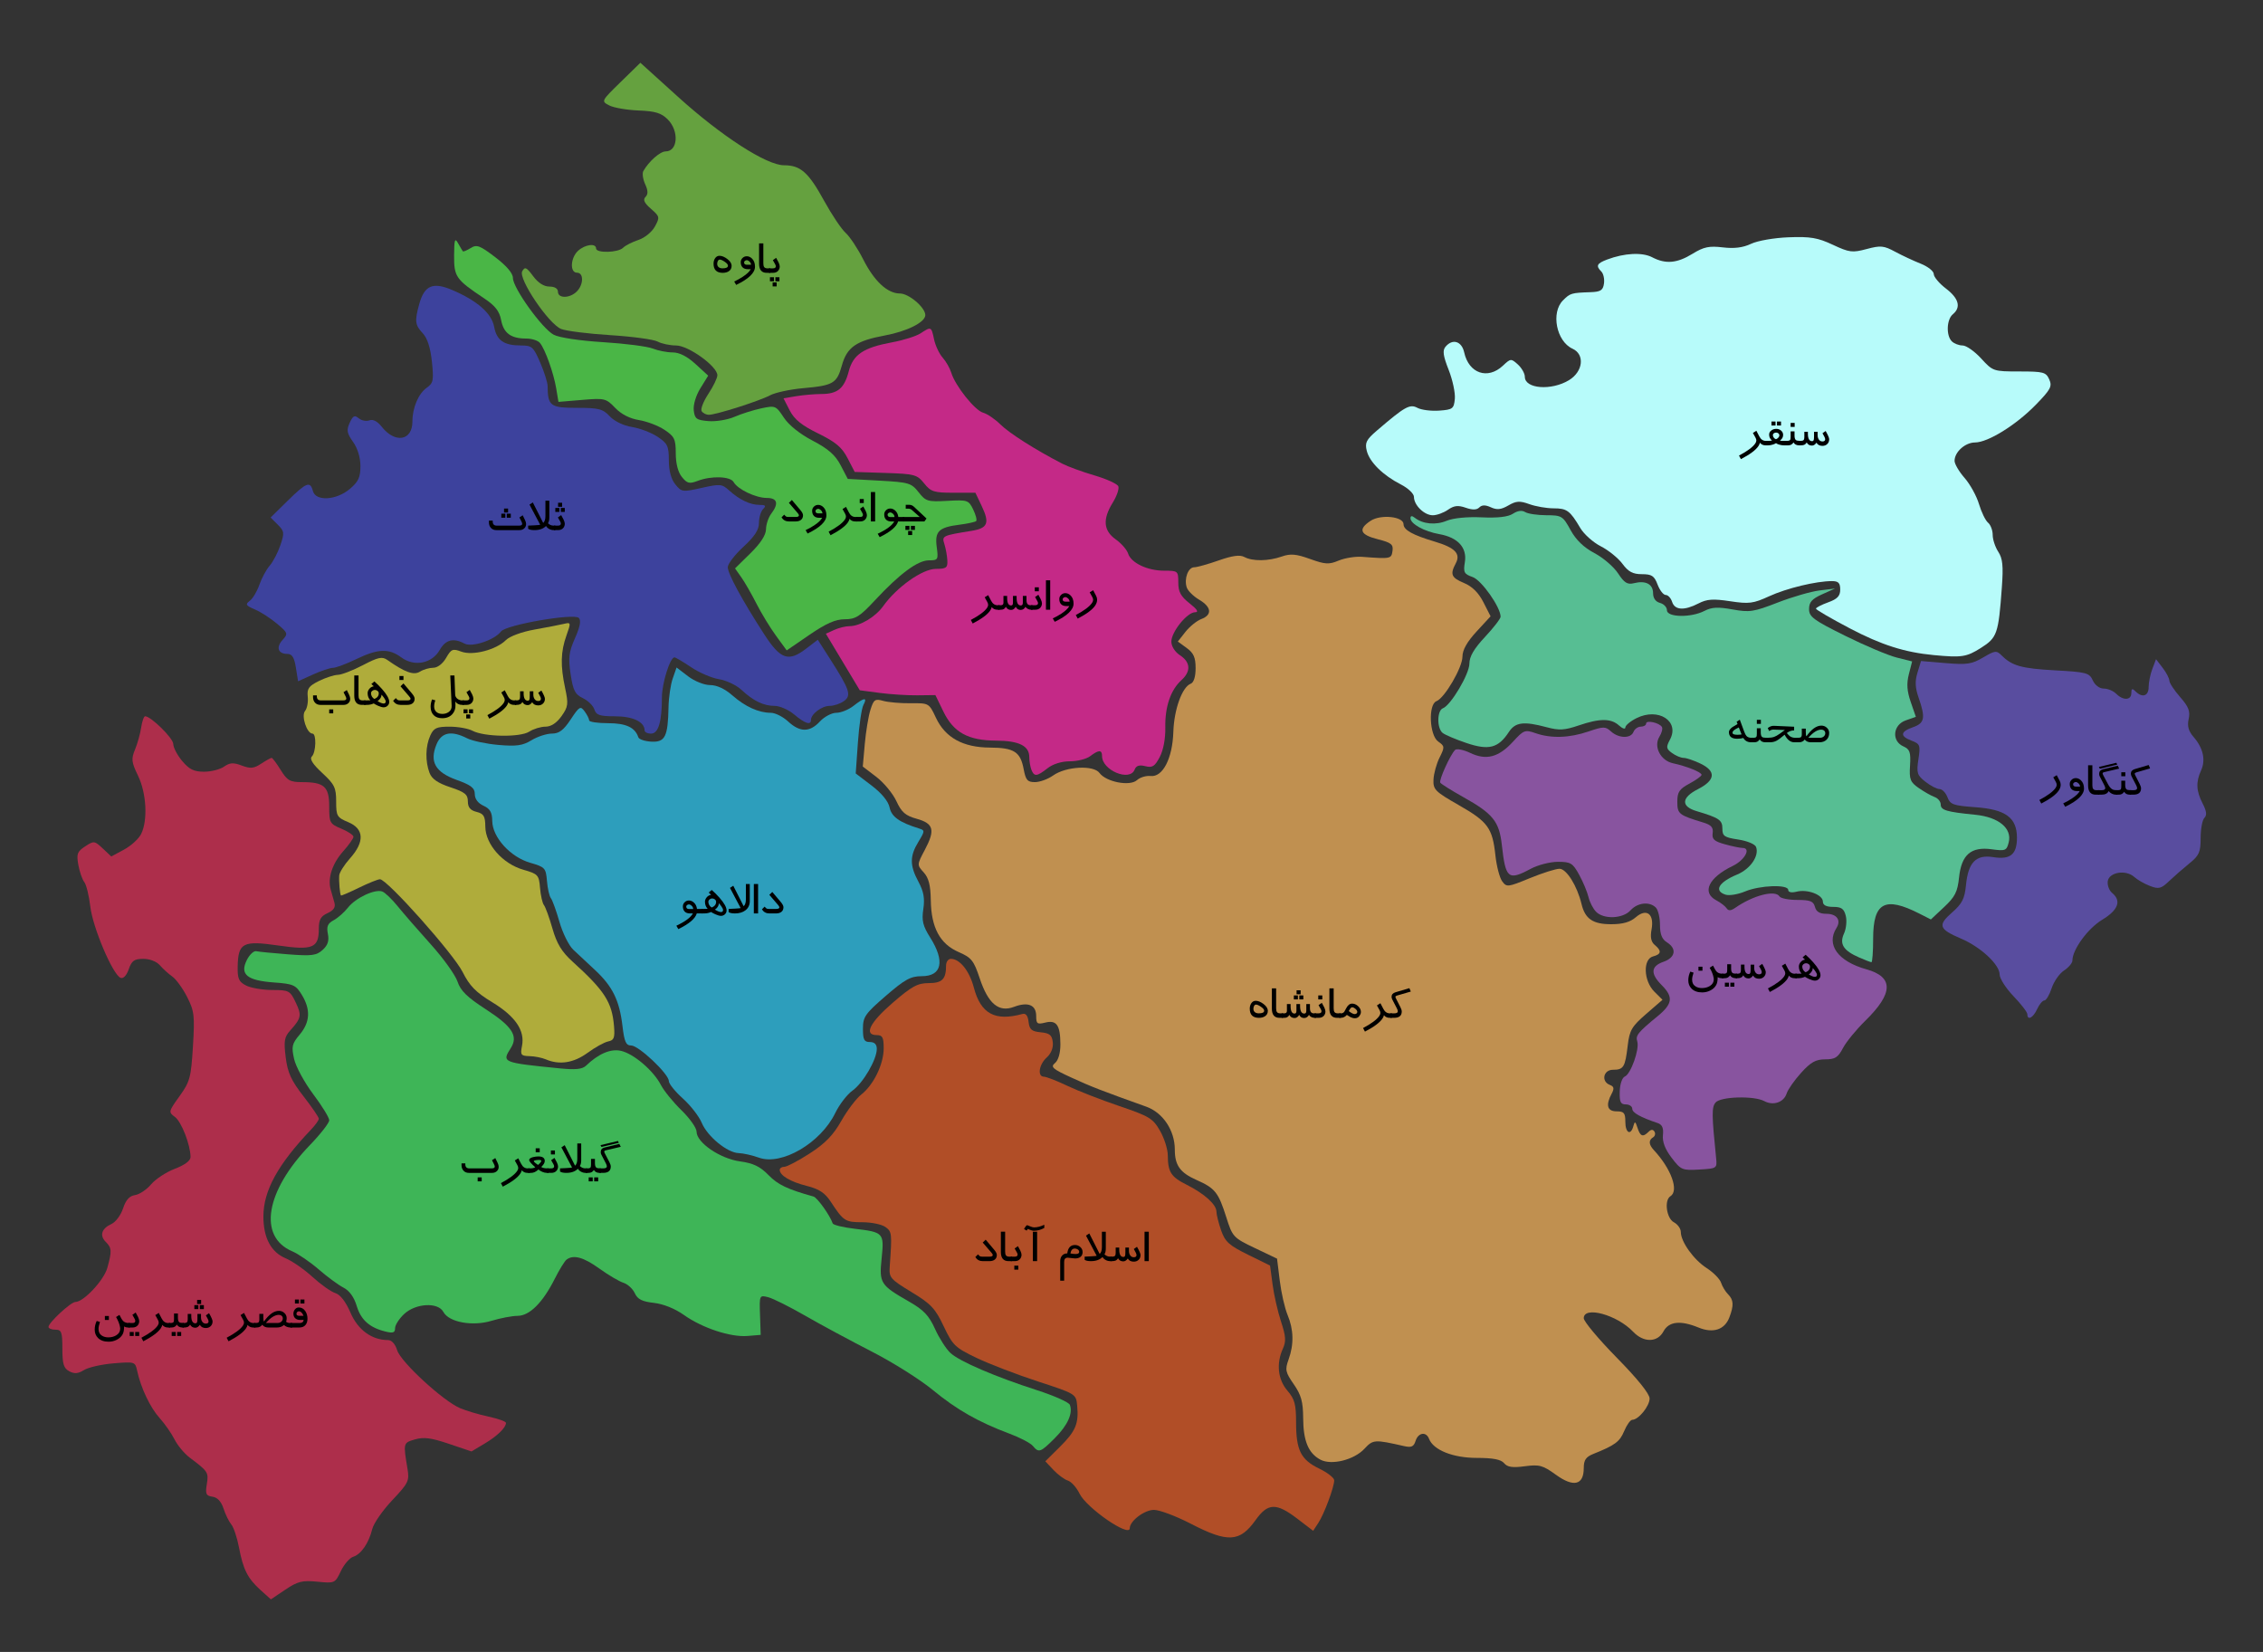 <?xml version="1.0" encoding="utf-8"?>
<!-- Generator: Adobe Illustrator 16.2.0, SVG Export Plug-In . SVG Version: 6.00 Build 0)  -->
<!DOCTYPE svg PUBLIC "-//W3C//DTD SVG 1.1//EN" "http://www.w3.org/Graphics/SVG/1.1/DTD/svg11.dtd">
<svg version="1.1"
	 id="svg2" xmlns:dc="http://purl.org/dc/elements/1.1/" xmlns:rdf="http://www.w3.org/1999/02/22-rdf-syntax-ns#" xmlns:cc="http://creativecommons.org/ns#"
	 xmlns="http://www.w3.org/2000/svg" xmlns:xlink="http://www.w3.org/1999/xlink" x="0px" y="0px" width="522.399px"
	 height="381.344px" viewBox="72.876 0 522.399 381.344" enable-background="new 72.876 0 522.399 381.344" xml:space="preserve">
<rect x="72.876" y="0" width="522.399" height="381.344" fill="#333333" stroke="none"/>
<g id="layer1">
	<path id="path3375" fill="#B7FBFA" d="M519.276,151.224c-6.73-0.637-12.114-2.353-19.399-6.181c-4.29-2.254-7.8-4.296-7.8-4.538
		c-0.001-0.242,1.259-0.895,2.799-1.452c2.156-0.78,2.801-1.46,2.801-2.961c0-1.515-0.421-1.948-1.892-1.948
		c-3.662,0-10.438,1.633-14.512,3.499c-3.674,1.682-4.648,1.806-9.007,1.146c-3.934-0.596-5.356-0.497-7.299,0.508
		c-3.283,1.697-5.481,1.57-6.092-0.353c-0.279-0.88-0.944-1.6-1.479-1.6s-1.378-1.08-1.877-2.4c-0.762-2.019-1.338-2.4-3.625-2.4
		c-2.092,0-3.127-0.552-4.488-2.394c-0.974-1.316-3.215-3.131-4.981-4.032c-1.767-0.901-3.897-2.794-4.733-4.206
		c-2.404-4.058-3.096-4.568-6.191-4.568c-1.602,0-4.112-0.435-5.58-0.965c-2.223-0.804-3.036-0.753-4.857,0.303
		c-1.666,0.965-2.623,1.068-4.014,0.431c-1.283-0.588-2.082-0.58-2.688,0.025c-0.593,0.592-1.574,0.613-3.143,0.066
		c-1.76-0.613-2.695-0.505-4.091,0.472c-0.995,0.697-2.573,1.268-3.507,1.268c-1.966,0-4.346-2.326-4.346-4.247
		c0-0.726-1.351-2.011-3-2.854c-4.155-2.125-7.233-5.154-7.889-7.765c-0.469-1.869-0.118-2.576,2.318-4.668
		c6.492-5.575,7.614-6.205,9.377-5.262c0.91,0.487,3.171,0.775,5.023,0.641c3.116-0.226,3.388-0.43,3.61-2.711
		c0.133-1.356-0.508-4.367-1.423-6.689c-1.28-3.246-1.452-4.479-0.743-5.333c1.622-1.955,3.754-1.315,4.327,1.298
		c1.067,4.86,5.432,6.354,8.938,3.06c1.788-1.679,1.892-1.688,3.452-0.276c0.884,0.8,1.608,2.081,1.608,2.846
		c0,2.782,6.14,3.246,10.199,0.771c3.262-1.988,3.697-5.943,0.801-7.264c-3.71-1.691-5.02-8.327-2.2-11.145
		c1.679-1.678,1.905-1.746,6.399-1.902c2.301-0.08,2.848-0.435,3.068-1.99c0.147-1.041-0.123-2.283-0.601-2.76
		c-1.327-1.328-1.063-1.88,1.332-2.785c3.994-1.507,8.115-1.713,10.404-0.519c3.113,1.624,5.725,1.395,9.324-0.817
		c2.572-1.58,3.812-1.841,6.966-1.468c2.661,0.315,4.663,0.063,6.532-0.824c1.515-0.719,5.321-1.379,8.692-1.507
		c4.995-0.19,6.698,0.098,10.18,1.727c3.815,1.785,4.498,1.871,7.807,0.986c3.218-0.861,3.956-0.792,6.56,0.611
		c1.614,0.87,4.285,2.118,5.935,2.773c1.65,0.656,3,1.732,3,2.393s1.261,2.161,2.801,3.336c2.991,2.281,3.543,4.333,1.6,5.946
		c-1.438,1.194-1.581,4.899-0.24,6.24c0.528,0.528,1.649,0.96,2.492,0.96s2.77,1.35,4.283,3c2.715,2.962,2.827,3,8.825,3
		c5.562,0,6.145,0.155,6.895,1.833c0.719,1.609,0.338,2.327-3.118,5.872c-4.553,4.669-11.017,8.677-14.013,8.688
		c-2.285,0.008-4.724,2.198-4.724,4.243c0,0.72,1.038,2.493,2.308,3.938s2.769,4.163,3.33,6.038
		c0.562,1.875,1.503,3.808,2.092,4.296s1.07,1.757,1.07,2.819s0.578,2.813,1.285,3.892c1.018,1.553,1.191,3.255,0.834,8.172
		c-0.786,10.817-1.074,11.647-4.872,14.05C526.831,151.667,525.723,151.834,519.276,151.224L519.276,151.224z"/>
	<g>
		<path d="M480.958,102.806h-0.527c-0.527,0-0.959-0.201-1.295-0.604c-0.039,0.238-0.156,0.502-0.352,0.791
			c-0.617,0.918-1.961,1.916-4.031,2.994l-0.439-0.82c1.922-1.019,3.17-1.947,3.744-2.782c0.172-0.25,0.258-0.482,0.258-0.697
			c0-0.211-0.067-0.436-0.201-0.674l-0.595-1.074l0.802-0.503l0.686,1.313c0.352,0.68,0.844,1.02,1.477,1.02h0.475V102.806z"/>
		<path d="M485.353,102.806h-0.668c-0.367,0-0.744-0.059-1.131-0.178c-0.336-0.103-0.568-0.213-0.697-0.332
			c-0.16,0.119-0.406,0.229-0.738,0.332c-0.383,0.119-0.746,0.178-1.09,0.178h-0.387v-1.037h0.475c0.348,0,0.619-0.031,0.814-0.094
			c-0.441-0.333-0.662-0.783-0.662-1.351c0-0.407,0.182-0.736,0.545-0.986c0.32-0.228,0.691-0.341,1.113-0.341
			c0.41,0,0.77,0.127,1.078,0.382c0.328,0.27,0.492,0.606,0.492,1.01c0,0.536-0.242,0.965-0.727,1.286
			c0.125,0.063,0.305,0.094,0.539,0.094h1.043V102.806z M482.745,98.224h-0.932v-0.92h0.932V98.224z M483.63,100.486
			c0-0.184-0.075-0.334-0.226-0.451s-0.321-0.176-0.513-0.176c-0.199,0-0.369,0.049-0.51,0.146
			c-0.164,0.113-0.246,0.264-0.246,0.451c0,0.199,0.069,0.39,0.208,0.571s0.306,0.304,0.501,0.366
			c0.195-0.063,0.371-0.178,0.527-0.346C483.544,100.865,483.63,100.677,483.63,100.486z M484.011,98.224h-0.932v-0.92h0.932V98.224
			z"/>
		<path d="M488.505,102.806h-0.311c-0.609,0-1.045-0.225-1.307-0.674c-0.27,0.449-0.674,0.674-1.213,0.674h-0.645v-1.043h0.41
			c0.363,0,0.594-0.076,0.691-0.229c0.066-0.105,0.1-0.344,0.1-0.715v-1.242h0.902v0.963c0,0.501,0.092,0.838,0.275,1.011
			c0.152,0.141,0.432,0.211,0.838,0.211h0.258V102.806z M487.163,98.552h-0.932v-0.926h0.932V98.552z"/>
		<path d="M495.132,101.4c0,0.449-0.147,0.815-0.442,1.099s-0.667,0.425-1.116,0.425c-0.648,0-1.107-0.244-1.377-0.732
			c-0.32,0.445-0.664,0.668-1.031,0.668c-0.57,0-0.979-0.242-1.225-0.727c-0.156,0.276-0.361,0.463-0.615,0.562
			c-0.191,0.075-0.465,0.112-0.82,0.112h-0.311v-1.037h0.422c0.297,0,0.504-0.068,0.621-0.206c0.105-0.125,0.158-0.341,0.158-0.646
			v-1.251h0.82v0.504c0.012,1.113,0.336,1.67,0.973,1.67c0.195,0,0.324-0.107,0.387-0.322c0.039-0.137,0.059-0.422,0.059-0.855
			v-0.996h0.826v0.762c0,0.391,0.086,0.723,0.258,0.996c0.207,0.32,0.494,0.48,0.861,0.48c0.418,0,0.627-0.174,0.627-0.521
			c0-0.223-0.207-0.684-0.621-1.383l0.732-0.51C494.861,100.447,495.132,101.083,495.132,101.4z"/>
	</g>
	<path id="path3373" fill="#57BE93" d="M502.076,221.04c-3.671-1.6-4.631-3.11-3.522-5.543c0.509-1.117,0.692-2.957,0.408-4.089
		c-0.41-1.636-1.007-2.059-2.901-2.059c-1.604,0-2.385-0.399-2.385-1.22c0-1.575-3.555-2.922-6.056-2.295
		c-1.183,0.297-1.944,0.141-1.944-0.398c0-1.315-6.526-1.087-9.961,0.349c-1.626,0.679-3.649,1.015-4.497,0.746
		c-2.758-0.875-1.618-2.871,2.657-4.65c3.069-1.278,5.158-4.327,4.37-6.38c-0.245-0.638-2.075-1.396-4.105-1.7
		c-3.21-0.481-3.663-0.793-3.663-2.517c0-1.988-0.725-2.478-5.992-4.052c-3.613-1.08-3.477-3.108,0.342-5.056
		c4.08-2.082,4.266-4.162,0.529-5.935c-1.497-0.71-3.228-1.291-3.848-1.291c-0.619,0-1.814-0.504-2.657-1.12
		c-1.35-0.987-1.405-1.354-0.471-3.1c2.286-4.272-2.694-7.459-7.729-4.947c-1.416,0.707-2.574,1.673-2.574,2.149
		s-0.658,0.27-1.463-0.458c-1.852-1.676-4.422-1.675-9.344,0.002c-3.226,1.099-4.485,1.167-7.354,0.4
		c-5.312-1.421-7.238-1.176-8.735,1.108c-2.428,3.707-4.623,4.279-9.766,2.547c-2.495-0.841-4.987-1.899-5.537-2.353
		c-1.335-1.1-1.279-5.15,0.076-5.671c1.85-0.71,6.123-7.92,6.123-10.329c0-1.619,1.063-3.434,3.601-6.146
		c1.979-2.117,3.6-4.216,3.6-4.665c0-2.194-4.403-8.442-6.454-9.157c-1.975-0.688-2.178-1.077-1.796-3.429
		c0.545-3.358-1.612-5.724-5.905-6.478c-3.459-0.607-6.645-2.367-6.645-3.671c0-0.587,0.332-0.62,1-0.097
		c1.863,1.458,4.842,1.734,7.357,0.683c1.509-0.63,4.719-0.945,8.066-0.792c3.743,0.171,6.108-0.104,7.234-0.841
		c1.068-0.7,2.083-0.837,2.808-0.378c0.624,0.395,2.817,0.724,4.874,0.73c3.57,0.012,3.825,0.167,5.605,3.412
		c1.263,2.302,3.046,4.024,5.52,5.333c2.01,1.063,4.462,3.166,5.449,4.673c1.446,2.206,2.163,2.648,3.678,2.268
		c2.702-0.678,4.408,0.219,4.408,2.319c0,1.148,0.592,1.976,1.601,2.24c0.88,0.23,1.6,0.992,1.6,1.693c0,1.654,5.56,1.75,8.654,0.15
		c1.692-0.875,3.133-0.951,6.493-0.34c3.916,0.712,4.885,0.565,10.386-1.575c3.337-1.298,7.688-2.56,9.667-2.805l3.601-0.445
		l-2.996,1.344c-2.325,1.043-2.997,1.801-3,3.386c-0.003,1.795,1.002,2.541,8.315,6.168c4.575,2.27,9.93,4.532,11.897,5.027
		l3.578,0.901l-0.752,2.961c-0.552,2.177-0.438,3.872,0.433,6.397l1.184,3.436l-2.33,0.812c-2.978,1.038-3.325,4.766-0.56,6
		c1.507,0.672,1.735,1.329,1.545,4.429c-0.197,3.211,0.041,3.823,2.031,5.203c1.24,0.86,2.885,1.791,3.654,2.068
		c0.771,0.278,1.4,1.049,1.4,1.715c0,1.317,1.325,1.712,7.963,2.371c5.403,0.536,8.547,3.129,7.731,6.377
		c-0.479,1.91-0.763,2.025-3.915,1.593c-4.794-0.657-7.002,1.252-7.552,6.531c-0.343,3.297-0.929,4.451-3.457,6.818l-3.044,2.85
		l-2.663-1.354c-7.966-4.047-10.664-2.581-10.664,5.797c0,3.001-0.18,5.443-0.399,5.426S503.398,221.615,502.076,221.04
		L502.076,221.04z"/>
	<g>
		<path d="M477.554,171.351h-0.428c-0.824,0-1.43-0.332-1.816-0.996c-0.406,0.117-0.883,0.176-1.43,0.176
			c-1.262,0-1.893-0.514-1.893-1.541c0-0.375,0.281-0.766,0.844-1.172c0.098-0.07,0.48-0.299,1.148-0.686l-0.217-0.51l0.732-0.498
			l1.014,2.752c0.184,0.497,0.359,0.835,0.527,1.015c0.262,0.282,0.641,0.422,1.137,0.422h0.381V171.351z M474.911,169.535
			l-0.645-1.611c-0.5,0.242-0.846,0.438-1.037,0.586c-0.277,0.211-0.416,0.428-0.416,0.65c0,0.305,0.375,0.457,1.125,0.457
			C474.31,169.617,474.634,169.589,474.911,169.535z"/>
		<path d="M480.706,171.351h-0.311c-0.609,0-1.045-0.225-1.307-0.674c-0.27,0.449-0.674,0.674-1.213,0.674h-0.645v-1.043h0.41
			c0.363,0,0.594-0.076,0.691-0.229c0.066-0.105,0.1-0.344,0.1-0.715v-1.242h0.902v0.963c0,0.501,0.092,0.838,0.275,1.011
			c0.152,0.141,0.432,0.211,0.838,0.211h0.258V171.351z M479.365,167.097h-0.932v-0.926h0.932V167.097z"/>
		<path d="M487.907,171.351h-0.826c-0.891,0-1.635-0.584-2.232-1.752c-0.848,0.729-1.5,1.207-1.957,1.435
			c-0.426,0.211-0.916,0.317-1.471,0.317h-1.037v-1.037h0.516c0.605,0,1.113-0.07,1.523-0.212c0.348-0.121,0.773-0.358,1.277-0.711
			c0.141-0.098,0.543-0.39,1.207-0.876c-1.402-0.063-2.283-0.094-2.643-0.094c-0.355,0-0.682,0.113-0.979,0.34l-0.34-0.686
			c0.457-0.375,0.945-0.551,1.465-0.527l4.629,0.211v0.85c-0.617,0-1.18,0.202-1.688,0.605c0.293,0.361,0.533,0.608,0.721,0.741
			c0.336,0.239,0.74,0.358,1.213,0.358h0.621V171.351z"/>
		<path d="M495.126,169.186c0,0.677-0.206,1.207-0.618,1.59c-0.412,0.384-0.958,0.575-1.638,0.575h-1.969
			c-0.625,0-1.096-0.213-1.412-0.639c-0.313,0.426-0.75,0.639-1.313,0.639h-0.574v-1.037h0.258c0.379,0,0.627-0.047,0.744-0.141
			c0.141-0.109,0.211-0.347,0.211-0.711v-1.257h0.92v0.832c0,0.504,0.049,0.813,0.146,0.926c1.164-1.641,2.316-2.461,3.457-2.461
			c0.473,0,0.887,0.16,1.242,0.481C494.945,168.315,495.126,168.716,495.126,169.186z M494.23,169.25
			c0-0.25-0.089-0.451-0.267-0.599c-0.178-0.149-0.396-0.224-0.653-0.224c-0.895,0-1.893,0.629-2.994,1.887h2.637
			c0.43,0,0.762-0.124,0.996-0.37C494.136,169.744,494.23,169.513,494.23,169.25z"/>
	</g>
	<path id="path3371" fill="#C09050" d="M432.052,340.44c-3.033-2.197-3.818-2.413-7.183-1.966c-2.859,0.379-4.021,0.206-4.783-0.712
		c-0.714-0.86-2.55-1.214-6.31-1.216c-5.49-0.003-10.021-1.814-11.014-4.402c-0.67-1.744-2.496-1.461-3.112,0.483
		c-0.424,1.335-0.967,1.579-2.654,1.194c-6.803-1.551-7.162-1.527-9.129,0.595c-2.408,2.599-7.639,3.899-10.19,2.533
		c-2.769-1.481-3.942-4.306-3.974-9.558c-0.023-3.827-0.447-5.361-2.172-7.849c-1.93-2.785-2.049-3.352-1.199-5.7
		c1.264-3.496,1.188-6.912-0.23-10.305c-0.645-1.544-1.455-5.098-1.8-7.898l-0.627-5.091l-5.12-2.444
		c-4.982-2.378-5.159-2.57-6.6-7.118c-1.819-5.743-2.583-6.7-6.87-8.601c-3.802-1.686-5.011-3.378-5.011-7.017
		c0-4.405-2.736-8.521-6.578-9.896c-10.47-3.746-12.663-4.598-17.278-6.714c-4.386-2.011-4.891-2.458-3.801-3.362
		c0.776-0.645,1.253-2.307,1.246-4.346c-0.017-4.408-0.889-5.651-3.502-4.995c-1.84,0.461-2.086,0.282-2.086-1.517
		c0-2.559-1.883-3.336-5.118-2.114c-3.523,1.33-5.955-0.693-7.921-6.591c-1.367-4.104-1.907-4.778-4.851-6.054
		c-4.321-1.875-6.345-5.631-6.44-11.954c-0.052-3.489-0.478-5.161-1.642-6.446c-1.563-1.728-1.563-1.75,0.272-5.21
		c2.434-4.587,2.039-6.072-1.901-7.165c-2.586-0.717-3.482-1.498-4.674-4.072c-0.812-1.751-2.888-4.265-4.614-5.584l-3.14-2.4
		l0.461-5.2c0.253-2.86,0.838-6.404,1.301-7.876c0.754-2.402,1.058-2.615,2.953-2.08c1.162,0.328,4.017,0.575,6.343,0.548
		c4.206-0.048,4.237-0.03,5.825,3.347c2.161,4.597,6.241,6.854,12.453,6.887c5.58,0.03,7.054,0.97,7.803,4.974
		c0.475,2.536,0.877,3,2.602,3c1.122,0,3.006-0.688,4.188-1.528c2.96-2.108,9.348-2.458,10.716-0.588
		c1.524,2.085,7.011,3.14,8.645,1.661c0.711-0.643,2.126-1.074,3.145-0.957c2.81,0.322,5.063-4.054,5.258-10.214
		c0.163-5.149,2.032-10.333,3.998-11.087c0.719-0.276,1.139-1.602,1.139-3.595c0-2.468-0.448-3.485-2.051-4.652l-2.052-1.494
		l1.757-2.232c0.966-1.228,2.608-2.557,3.65-2.953c2.583-0.982,2.38-2.783-0.506-4.488c-1.32-0.78-2.604-2.06-2.854-2.845
		c-0.638-2.007,0.342-4.627,1.729-4.627c0.642,0,3.182-0.709,5.646-1.575c3.178-1.117,4.901-1.35,5.928-0.8
		c1.916,1.025,5.521,0.981,8.636-0.104c2.032-0.708,3.306-0.598,6.543,0.566c3.509,1.262,4.35,1.309,6.598,0.368
		c1.417-0.593,3.836-0.983,5.376-0.867c6.659,0.502,6.791,0.477,7.053-1.363c0.214-1.508-0.298-1.914-3.4-2.695
		c-4.111-1.035-4.603-2.323-1.631-4.27c2.341-1.534,7.579-0.98,7.579,0.801c0,1.323,2.108,2.501,7.167,4.004
		c4.717,1.4,6.08,2.804,4.888,5.032c-1.361,2.544-1.036,3.31,1.932,4.549c1.868,0.781,3.333,2.236,4.446,4.419l1.66,3.255
		l-3.246,3.522c-2.199,2.386-3.247,4.252-3.247,5.784c0,2.506-4.114,9.562-5.998,10.284c-1.938,0.744-1.632,7.898,0.398,9.321
		c1.521,1.064,1.536,1.251,0.312,3.705c-0.709,1.421-1.339,3.706-1.4,5.077c-0.103,2.297,0.353,2.758,5.828,5.887
		c6.743,3.854,7.784,5.281,8.467,11.61c0.268,2.481,0.969,5.17,1.558,5.976c1.027,1.406,1.287,1.376,6.369-0.71
		c2.914-1.197,6.004-2.176,6.866-2.176c1.615,0,4.08,3.945,5.088,8.144c0.824,3.434,2.622,4.656,6.848,4.656
		c2.67,0,4.374-0.481,5.663-1.598c2.51-2.177,4.323-0.767,3.647,2.836c-0.33,1.759-0.103,2.851,0.739,3.549
		c1.642,1.363,1.528,2.145-0.385,2.645c-2.379,0.622-2.201,5.64,0.287,8.128l1.888,1.887l-3.776,3.275
		c-3.327,2.886-3.832,3.752-4.252,7.295c-0.591,4.988-0.951,5.583-3.394,5.583c-2.241,0-2.797,2.705-0.719,3.502
		c0.956,0.367,1.046,0.826,0.4,2.033c-1.417,2.646-1.01,4.064,1.165,4.064c1.689,0,2,0.373,2,2.4c0,2.599,1.25,3.272,1.856,1
		c0.316-1.186,0.463-1.125,0.952,0.4c0.643,2,1.249,2.223,2.541,0.93c0.582-0.582,1.037-0.6,1.373-0.055
		c0.277,0.448,0.138,1.041-0.31,1.317c-1.087,0.672-1.024,1.666,0.188,2.973c4.018,4.333,5.822,9.385,3.8,10.635
		c-1.463,0.904-0.905,5.087,0.8,6c0.88,0.471,1.602,1.474,1.604,2.228c0.004,2.268,2.961,6.405,5.966,8.347
		c1.554,1.004,3.053,2.528,3.333,3.388c0.279,0.859,1.001,2.055,1.604,2.657c1.299,1.299,1.37,2.55,0.306,5.35
		c-1.081,2.844-3.748,3.722-7.109,2.34c-4.185-1.721-6.862-1.426-8.103,0.891c-1.383,2.585-4.584,2.622-6.993,0.081
		c-3.712-3.917-11.407-6.027-11.407-3.128c0,0.744,3.421,4.833,7.601,9.088c4.822,4.909,7.6,8.361,7.6,9.447
		c0,1.75-2.567,4.912-3.989,4.912c-0.434,0-1.278,1.17-1.876,2.6c-1.035,2.475-2.1,3.264-7.135,5.283
		c-1.712,0.687-2.2,1.412-2.2,3.271c0,3.926-2.349,4.488-6.423,1.537L432.052,340.44z"/>
	<g>
		<path d="M365.547,233.351c0,0.556-0.229,0.976-0.686,1.262c-0.371,0.231-0.826,0.346-1.365,0.346
			c-1.414,0-2.121-0.706-2.121-2.118c0-0.462,0.111-0.867,0.334-1.215c0.258-0.399,0.605-0.599,1.043-0.599
			c0.539,0,1.127,0.237,1.764,0.71C365.203,232.25,365.547,232.787,365.547,233.351z M364.703,233.316
			c0-0.278-0.26-0.589-0.779-0.934c-0.48-0.321-0.848-0.482-1.102-0.482c-0.199,0-0.355,0.12-0.469,0.358
			c-0.09,0.192-0.135,0.399-0.135,0.623c0,0.345,0.123,0.609,0.369,0.793c0.219,0.165,0.506,0.247,0.861,0.247
			C364.285,233.921,364.703,233.72,364.703,233.316z"/>
		<path d="M369.063,234.958h-0.82c-1.176,0-1.764-0.708-1.764-2.123v-4.674h0.984v4.593c0,0.391,0.057,0.672,0.17,0.844
			c0.141,0.215,0.395,0.323,0.762,0.323h0.668V234.958z"/>
		<path d="M376.656,234.958h-0.328c-0.25,0-0.494-0.061-0.732-0.182c-0.258-0.129-0.439-0.297-0.545-0.504
			c-0.277,0.488-0.654,0.732-1.131,0.732c-0.512,0-0.889-0.244-1.131-0.732c-0.281,0.488-0.637,0.732-1.066,0.732
			c-0.555,0-0.959-0.244-1.213-0.732c-0.227,0.457-0.598,0.686-1.113,0.686h-0.65v-1.037h0.592c0.41,0,0.615-0.186,0.615-0.558
			v-1.586h0.85v0.452c0,1.164,0.303,1.745,0.908,1.745c0.293,0,0.439-0.204,0.439-0.611v-1.586h0.844v0.452
			c0,1.164,0.32,1.745,0.961,1.745c0.316,0,0.475-0.203,0.475-0.609v-1.588h0.844v0.979c0,0.777,0.303,1.166,0.908,1.166h0.475
			V234.958z M372.485,230.71h-0.932v-0.926h0.932V230.71z M373.117,229.521h-0.932v-0.926h0.932V229.521z M373.744,230.71h-0.932
			v-0.926h0.932V230.71z"/>
		<path d="M378.842,233.484c0,0.372-0.113,0.695-0.34,0.969c-0.281,0.336-0.684,0.505-1.207,0.505h-0.949v-1.037h0.932
			c0.438,0,0.656-0.161,0.656-0.482c0-0.133-0.049-0.284-0.145-0.453l-0.537-0.957l0.758-0.534c0.305,0.551,0.492,0.902,0.563,1.055
			C378.752,232.938,378.842,233.25,378.842,233.484z M378.121,230.705h-0.932v-0.926h0.932V230.705z"/>
		<path d="M382.346,234.958h-0.82c-1.176,0-1.764-0.708-1.764-2.123v-4.674h0.984v4.593c0,0.391,0.057,0.672,0.17,0.844
			c0.141,0.215,0.395,0.323,0.762,0.323h0.668V234.958z"/>
		<path d="M386.934,234.091c-0.27,0.641-0.699,0.961-1.289,0.961c-0.34,0-0.676-0.084-1.008-0.252
			c-0.039-0.02-0.32-0.191-0.844-0.516c-0.41,0.449-0.869,0.674-1.377,0.674h-0.381v-1.037h0.422c0.301,0,0.549-0.125,0.744-0.376
			c0.047-0.059,0.195-0.329,0.445-0.811c0.367-0.705,0.82-1.058,1.359-1.058c0.492,0,0.951,0.195,1.377,0.586
			c0.434,0.402,0.65,0.846,0.65,1.33C387.033,233.765,387,233.931,386.934,234.091z M386.201,233.599c0-0.25-0.168-0.51-0.504-0.779
			c-0.242-0.195-0.469-0.293-0.68-0.293c-0.145,0-0.287,0.088-0.428,0.264c-0.063,0.078-0.184,0.281-0.363,0.609
			c0.602,0.465,1.059,0.697,1.371,0.697c0.16,0,0.297-0.043,0.41-0.129C386.137,233.875,386.201,233.751,386.201,233.599z"/>
		<path d="M394.17,234.958h-0.527c-0.527,0-0.959-0.201-1.295-0.604c-0.039,0.238-0.156,0.502-0.352,0.791
			c-0.617,0.918-1.961,1.916-4.031,2.994l-0.439-0.82c1.922-1.019,3.17-1.947,3.744-2.782c0.172-0.25,0.258-0.482,0.258-0.697
			c0-0.211-0.067-0.436-0.201-0.674l-0.595-1.074l0.802-0.503l0.686,1.313c0.352,0.68,0.844,1.02,1.477,1.02h0.475V234.958z"/>
		<path d="M398.552,228.892l-3.163,0.917c-0.258,0.074-0.387,0.175-0.387,0.303c0,0.093,0.057,0.247,0.169,0.46l0.982,1.929
			c0.205,0.408,0.308,0.739,0.308,0.993c0,0.976-0.592,1.463-1.775,1.463h-0.826v-1.037h0.873c0.547,0,0.82-0.157,0.82-0.47
			c0-0.172-0.076-0.405-0.229-0.698l-1.031-1.99c-0.121-0.234-0.182-0.455-0.182-0.662c0-0.516,0.309-0.865,0.926-1.049l3.188-0.943
			L398.552,228.892z"/>
	</g>
	<path id="path3369" fill="#AFAC3B" d="M198.876,244.544c-0.88-0.378-2.581-0.713-3.78-0.744c-1.964-0.051-2.135-0.283-1.722-2.345
		c0.712-3.562-1.521-6.845-6.865-10.091c-3.793-2.304-5.225-3.768-6.848-6.998c-2.124-4.23-17.468-21.44-19.075-21.396
		c-0.501,0.014-2.695,0.899-4.876,1.967c-2.182,1.068-4.036,1.867-4.122,1.775c-0.246-0.264-0.506-3.24-0.404-4.624
		c0.051-0.69,1.172-2.465,2.492-3.944c3.405-3.815,3.262-6.818-0.4-8.349c-2.613-1.092-2.8-1.411-2.8-4.779
		c0-3.186-0.376-3.957-3.216-6.584c-2.188-2.023-2.956-3.237-2.4-3.792c0.98-0.98,1.098-5.296,0.145-5.296
		c-1.296,0-2.64-4.102-1.711-5.221c0.476-0.573,0.756-2.05,0.624-3.282c-0.201-1.868,0.224-2.471,2.559-3.63
		c1.54-0.765,3.515-1.407,4.388-1.428c0.873-0.021,3.479-1.028,5.791-2.238c3.499-1.831,4.441-2.034,5.613-1.21
		c4.099,2.881,6.114,3.604,7.548,2.708c0.791-0.494,2.18-0.898,3.087-0.898c0.972,0,2.184-0.934,2.954-2.276
		c1.173-2.043,1.53-2.191,3.491-1.452c2.652,1.001,8.053-0.397,10.331-2.675c0.862-0.862,3.677-1.896,6.554-2.408
		c2.773-0.493,5.821-1.083,6.772-1.312c1.681-0.404,1.699-0.33,0.636,2.653c-1.346,3.773-1.425,6.978-0.302,12.217
		c0.778,3.628,0.694,4.265-0.854,6.439c-1.116,1.567-2.409,2.413-3.691,2.413c-1.086,0-2.771,0.517-3.745,1.148
		c-2.092,1.356-10.447,1.221-13.119-0.211c-0.962-0.515-3.334-0.937-5.272-0.937c-3,0-3.662,0.303-4.452,2.038
		c-1.122,2.462-1.194,5.958-0.179,8.629c0.534,1.404,1.912,2.357,4.8,3.316c3.369,1.119,4.051,1.668,4.051,3.266
		c0,1.381,0.562,2.062,2,2.422c1.667,0.418,2.005,0.987,2.03,3.415c0.042,4.079,4.003,8.568,8.77,9.939
		c3.407,0.98,3.613,1.205,3.859,4.195c0.143,1.737,0.549,3.523,0.903,3.969s1.239,2.887,1.967,5.426
		c0.998,3.479,2.135,5.351,4.614,7.6c7.455,6.761,9.145,9.393,9.597,14.956c0.216,2.644-0.007,3.225-1.341,3.489
		c-0.88,0.175-3.021,1.357-4.758,2.628C205.314,245.377,202.018,245.894,198.876,244.544L198.876,244.544z"/>
	<g>
		<path d="M153.72,161.308c0,0.427-0.15,0.771-0.451,1.034c-0.285,0.251-0.643,0.376-1.072,0.376h-5.355
			c-0.512,0-0.923-0.167-1.233-0.5c-0.311-0.333-0.466-0.758-0.466-1.275v-0.417h0.873v0.2c0,0.636,0.305,0.954,0.914,0.954h5.174
			c0.477,0,0.715-0.137,0.715-0.413c0-0.137-0.061-0.326-0.183-0.565l-0.462-0.909l0.762-0.498l0.533,1.096
			C153.636,160.736,153.72,161.041,153.72,161.308z M149.8,164.674h-0.932v-0.92h0.932V164.674z"/>
		<path d="M157.241,162.717h-0.82c-1.176,0-1.764-0.708-1.764-2.123v-4.674h0.984v4.593c0,0.391,0.057,0.672,0.17,0.844
			c0.141,0.215,0.395,0.323,0.762,0.323h0.668V162.717z"/>
		<path d="M162.732,162.032c0,0.348-0.128,0.643-0.384,0.885s-0.56,0.363-0.911,0.363c-0.324,0-0.762-0.123-1.313-0.369
			c-0.41-0.184-0.736-0.359-0.979-0.527c-0.465,0.223-0.994,0.334-1.588,0.334h-0.627v-1.037h0.387c0.617,0,0.967-0.008,1.049-0.023
			c-0.418-0.434-0.627-0.982-0.627-1.643c0-0.329,0.117-0.646,0.352-0.951c0.273-0.356,0.627-0.569,1.061-0.64l-0.551-0.534
			l0.703-0.587c0.574,0.496,1.158,1.078,1.752,1.746C162.173,160.307,162.732,161.301,162.732,162.032z M160.312,160.04
			c0-0.227-0.1-0.416-0.299-0.568c-0.18-0.141-0.387-0.211-0.621-0.211c-0.219,0-0.418,0.076-0.598,0.229s-0.27,0.336-0.27,0.551
			c0,0.266,0.072,0.52,0.217,0.762s0.334,0.424,0.568,0.545C159.978,161.073,160.312,160.637,160.312,160.04z M161.917,161.903
			c0-0.168-0.125-0.434-0.375-0.797c-0.215-0.313-0.418-0.563-0.609-0.75c0.016,0.313-0.092,0.625-0.322,0.938
			c-0.191,0.258-0.387,0.436-0.586,0.533c0.586,0.383,1.061,0.574,1.424,0.574C161.761,162.401,161.917,162.235,161.917,161.903z"/>
		<path d="M168.591,161.284c0,0.49-0.172,0.857-0.516,1.104c-0.301,0.22-0.705,0.329-1.213,0.329h-1.523
			c-0.746,0-1.318-0.313-1.717-0.941l0.627-0.629c0.191,0.241,0.352,0.393,0.48,0.456c0.105,0.052,0.277,0.077,0.516,0.077h1.676
			c0.488,0,0.732-0.131,0.732-0.394c0-0.114-0.114-0.302-0.344-0.564l-1.979-2.299l0.688-0.658l1.963,2.326
			C168.388,160.574,168.591,160.971,168.591,161.284z M166.013,156.975h-0.932v-0.926h0.932V156.975z"/>
		<path d="M179.958,162.717h-0.51c-0.273,0-0.551-0.072-0.832-0.215c-0.281-0.144-0.49-0.33-0.627-0.558l0.029,0.826
			c0.027,0.797-0.201,1.479-0.686,2.045c-0.559,0.652-1.354,0.979-2.385,0.979c-0.844,0-1.499-0.236-1.966-0.709
			s-0.7-1.133-0.7-1.98c0-0.527,0.111-1.078,0.334-1.652l0.756,0.223c-0.184,0.484-0.275,0.949-0.275,1.395
			c0,0.559,0.182,0.992,0.545,1.301c0.34,0.285,0.795,0.428,1.365,0.428c0.547,0,1.023-0.141,1.43-0.422
			c0.492-0.34,0.725-0.816,0.697-1.43l-0.311-7.014h0.961l0.164,4.387c0.016,0.422,0.205,0.763,0.568,1.021
			c0.316,0.227,0.666,0.34,1.049,0.34h0.393V162.717z"/>
		<path d="M182.144,161.243c0,0.372-0.113,0.695-0.34,0.969c-0.281,0.336-0.684,0.505-1.207,0.505h-0.949v-1.037h0.932
			c0.438,0,0.656-0.161,0.656-0.482c0-0.133-0.049-0.284-0.145-0.453l-0.537-0.957l0.758-0.534c0.305,0.551,0.492,0.902,0.563,1.055
			C182.054,160.697,182.144,161.008,182.144,161.243z M180.808,164.663h-0.926v-0.926h0.926V164.663z M181.435,165.852h-0.932
			v-0.926h0.932V165.852z M182.073,164.663h-0.932v-0.926h0.932V164.663z"/>
		<path d="M192.034,162.717h-0.527c-0.527,0-0.959-0.201-1.295-0.604c-0.039,0.238-0.156,0.502-0.352,0.791
			c-0.617,0.918-1.961,1.916-4.031,2.994l-0.439-0.82c1.922-1.019,3.17-1.947,3.744-2.782c0.172-0.25,0.258-0.482,0.258-0.697
			c0-0.211-0.067-0.436-0.201-0.674l-0.595-1.074l0.802-0.503l0.686,1.313c0.352,0.68,0.844,1.02,1.477,1.02h0.475V162.717z"/>
		<path d="M198.667,161.311c0,0.449-0.147,0.815-0.442,1.099s-0.667,0.425-1.116,0.425c-0.648,0-1.107-0.244-1.377-0.732
			c-0.32,0.445-0.664,0.668-1.031,0.668c-0.57,0-0.979-0.242-1.225-0.727c-0.156,0.276-0.361,0.463-0.615,0.562
			c-0.191,0.075-0.465,0.112-0.82,0.112h-0.311v-1.037h0.422c0.297,0,0.504-0.068,0.621-0.206c0.105-0.125,0.158-0.341,0.158-0.646
			v-1.251h0.82v0.504c0.012,1.113,0.336,1.67,0.973,1.67c0.195,0,0.324-0.107,0.387-0.322c0.039-0.137,0.059-0.422,0.059-0.855
			v-0.996h0.826v0.762c0,0.391,0.086,0.723,0.258,0.996c0.207,0.32,0.494,0.48,0.861,0.48c0.418,0,0.627-0.174,0.627-0.521
			c0-0.223-0.207-0.684-0.621-1.383l0.732-0.51C198.396,160.358,198.667,160.995,198.667,161.311z"/>
	</g>
	<path id="path3367" fill="#2D9EBC" d="M248.076,267.24c-1.54-0.553-3.634-1.026-4.653-1.051c-2.639-0.064-7.233-3.824-8.563-7.008
		c-0.622-1.489-2.583-4.011-4.357-5.604c-1.774-1.593-3.227-3.398-3.227-4.012c0-1.639-6.961-8.222-8.694-8.222
		c-1.209,0-1.584-0.841-2.017-4.525c-0.688-5.849-2.281-9.106-6.285-12.847c-1.783-1.666-4.066-3.801-5.076-4.745
		c-1.009-0.945-2.438-3.825-3.178-6.4c-0.738-2.576-1.633-5.048-1.986-5.493c-0.354-0.446-0.761-2.232-0.903-3.97
		c-0.246-2.99-0.452-3.214-3.86-4.194c-4.584-1.319-8.726-5.874-8.77-9.644c-0.022-2-0.502-2.832-2.029-3.528
		c-1.257-0.572-2-1.569-2-2.683c0-1.411-0.852-2.077-4.183-3.274c-4.951-1.78-6.316-4.196-4.648-8.223
		c1.154-2.788,3.415-3.23,7.07-1.383c1.188,0.6,4.451,1.29,7.252,1.532c4.137,0.358,5.563,0.154,7.6-1.088
		c1.38-0.841,3.493-1.531,4.697-1.532c1.674-0.002,2.698-0.773,4.356-3.278c1.991-3.01,2.251-3.159,3.211-1.847
		c0.574,0.785,1.044,1.719,1.044,2.075s1.954,0.647,4.343,0.647c4.156,0,6.247,0.97,7.007,3.249
		c0.161,0.482,1.519,0.938,3.018,1.014c3.164,0.16,3.82-1.16,3.953-7.943c0.044-2.244,0.479-5.227,0.968-6.627l0.888-2.547
		l2.659,2.028c1.494,1.14,3.721,2.028,5.084,2.028c1.548,0,3.403,0.858,5.127,2.372c2.982,2.619,6.094,4.028,8.89,4.028
		c1.007,0,2.802,0.9,3.989,2c2.736,2.537,4.994,2.537,7.345,0c1.02-1.1,2.723-2,3.784-2s2.846-0.72,3.965-1.6
		c2.508-1.973,3.271-2.038,2.285-0.193c-0.415,0.774-0.981,4.644-1.261,8.6l-0.508,7.193l3.677,2.8
		c2.328,1.773,3.848,3.631,4.146,5.067c0.443,2.141,2.268,3.433,6.846,4.851c1.313,0.407,1.301,0.601-0.197,3.058
		c-2.022,3.318-2.021,5.459,0.007,9.228c1.211,2.248,1.491,3.821,1.125,6.293c-0.399,2.695-0.11,3.896,1.587,6.584
		c3.452,5.469,2.7,8.919-1.944,8.919c-2.558,0-3.897,0.734-8.314,4.552c-4.771,4.123-5.267,4.838-5.267,7.6
		c0,2.515,0.28,3.048,1.601,3.048c1.058,0,1.6,0.533,1.6,1.575c0,2.479-3.146,7.877-5.614,9.635c-1.236,0.88-3.027,3.21-3.979,5.178
		C262.335,263.845,253.32,269.124,248.076,267.24L248.076,267.24z"/>
	<g>
		<path d="M235.115,210.857h-1.395c-0.332,1.186-1.75,2.393-4.254,3.621l-0.457-0.783c2.055-0.969,3.328-1.916,3.82-2.838h-0.697
			c-0.516,0-0.914-0.141-1.195-0.423c-0.281-0.283-0.422-0.683-0.422-1.2c0-0.376,0.138-0.698,0.413-0.965s0.603-0.4,0.981-0.4
			s0.74,0.141,1.084,0.423c0.434,0.356,0.693,0.866,0.779,1.528h1.342V210.857z M232.895,209.843
			c-0.012-0.308-0.141-0.571-0.387-0.788c-0.207-0.186-0.404-0.278-0.592-0.278c-0.152,0-0.291,0.045-0.416,0.136
			c-0.141,0.099-0.211,0.221-0.211,0.367c0,0.375,0.225,0.563,0.674,0.563H232.895z"/>
		<path d="M240.606,210.171c0,0.348-0.128,0.643-0.384,0.885s-0.56,0.363-0.911,0.363c-0.324,0-0.762-0.123-1.313-0.369
			c-0.41-0.184-0.736-0.359-0.979-0.527c-0.465,0.223-0.994,0.334-1.588,0.334h-0.627v-1.037h0.387c0.617,0,0.967-0.008,1.049-0.023
			c-0.418-0.434-0.627-0.982-0.627-1.643c0-0.329,0.117-0.646,0.352-0.951c0.273-0.356,0.627-0.569,1.061-0.64l-0.551-0.534
			l0.703-0.587c0.574,0.496,1.158,1.078,1.752,1.746C240.047,208.447,240.606,209.441,240.606,210.171z M238.186,208.179
			c0-0.227-0.1-0.416-0.299-0.568c-0.18-0.141-0.387-0.211-0.621-0.211c-0.219,0-0.418,0.076-0.598,0.229s-0.27,0.336-0.27,0.551
			c0,0.266,0.072,0.52,0.217,0.762s0.334,0.424,0.568,0.545C237.852,209.212,238.186,208.777,238.186,208.179z M239.791,210.042
			c0-0.168-0.125-0.434-0.375-0.797c-0.215-0.313-0.418-0.563-0.609-0.75c0.016,0.313-0.092,0.625-0.322,0.938
			c-0.191,0.258-0.387,0.436-0.586,0.533c0.586,0.383,1.061,0.574,1.424,0.574C239.635,210.541,239.791,210.375,239.791,210.042z"/>
		<path d="M245.961,207.995c0,0.931-0.348,1.654-1.043,2.17c-0.625,0.461-1.418,0.692-2.379,0.692c-0.699,0-1.188-0.104-1.465-0.311
			v-0.727c0.574-0.023,1.064-0.047,1.471-0.07c0.801-0.043,1.236-0.086,1.307-0.129l-2.467-4.658l0.764-0.499l2.398,4.736
			c0.341-0.313,0.512-0.838,0.512-1.576v-3.552h0.902V207.995z"/>
		<path d="M247.877,210.857h-0.984v-6.791h0.984V210.857z"/>
		<path d="M253.731,209.424c0,0.49-0.172,0.857-0.516,1.104c-0.301,0.22-0.705,0.329-1.213,0.329h-1.523
			c-0.746,0-1.318-0.313-1.717-0.941l0.627-0.629c0.191,0.241,0.352,0.393,0.48,0.456c0.105,0.052,0.277,0.077,0.516,0.077h1.676
			c0.488,0,0.732-0.131,0.732-0.394c0-0.114-0.114-0.302-0.344-0.564l-1.979-2.299l0.688-0.658l1.963,2.326
			C253.528,208.713,253.731,209.111,253.731,209.424z"/>
	</g>
	<path id="path3365" fill="#88549F" d="M458.764,267.272c-1.517-1.988-2.172-3.698-2.01-5.241c0.172-1.643-0.174-2.43-1.221-2.782
		c-4.02-1.353-5.86-2.389-5.86-3.3c0-0.553-0.671-1.005-1.491-1.005c-1.206,0-1.474-0.574-1.4-3c0.052-1.708,0.561-3.19,1.18-3.441
		c1.369-0.555,3.414-6.316,2.867-8.075c-0.436-1.397,0.114-2.079,4.733-5.88c3.429-2.821,3.632-4.411,0.911-7.132
		c-2.652-2.652-2.524-4.373,0.4-5.393c2.773-0.967,3.141-3.032,0.8-4.494c-1.144-0.714-1.601-1.866-1.601-4.033
		c0-1.668-0.432-3.465-0.96-3.993c-1.454-1.454-4.219-1.151-5.84,0.64c-1.756,1.94-6.154,2.131-7.941,0.344
		c-0.69-0.691-1.483-2.221-1.761-3.4s-1.244-3.494-2.148-5.144c-1.483-2.708-1.962-3-4.908-3c-1.796,0-4.608,0.72-6.25,1.6
		c-5.23,2.803-5.833,2.311-6.696-5.468c-0.604-5.453-2.029-7.226-8.888-11.066c-2.746-1.537-5.143-3.038-5.326-3.335
		c-0.354-0.574,2.296-6.427,3.418-7.55c0.367-0.366,1.941-0.059,3.5,0.685c3.711,1.77,6.562,1.016,9.885-2.612
		c2.451-2.676,2.763-2.793,5.182-1.95c3.595,1.253,7.8,1.119,12.23-0.391c3.478-1.185,3.896-1.185,5.206,0
		c1.79,1.62,4.581,1.667,5.188,0.088c0.253-0.66,1.012-1.2,1.686-1.2s1.225-0.327,1.225-0.725c0-0.851,3.033-0.193,3.64,0.789
		c0.229,0.369-0.027,1.379-0.567,2.244c-1.411,2.259,0.23,5.507,3.101,6.135c3.251,0.711,6.627,2.072,6.627,2.672
		c0,0.287-1.26,1.2-2.8,2.029c-2.346,1.263-2.8,1.944-2.8,4.199c0,2.803,0.337,3.072,6,4.787c1.831,0.555,2.343,1.135,2.158,2.449
		c-0.195,1.391,0.344,1.885,2.8,2.567c1.673,0.465,3.519,0.847,4.101,0.849c2.039,0.009,0.51,2.817-2.261,4.153
		c-5.573,2.686-7.224,6.139-3.798,7.943c0.99,0.521,2.06,1.344,2.377,1.828c0.414,0.631,0.98,0.6,2-0.108
		c4.167-2.894,9.246-4.191,10.223-2.612c0.271,0.44,2.127,0.8,4.122,0.8c2.955,0,3.705,0.297,4.046,1.6
		c0.292,1.116,1.092,1.6,2.64,1.6c2.411,0,3.465,1.48,2.331,3.272c-2.444,3.86,0.332,7.7,6.896,9.537
		c6.342,1.775,6.262,5.523-0.254,11.895c-2.079,2.033-4.394,4.866-5.144,6.296c-1.134,2.163-1.823,2.6-4.106,2.6
		c-2.173,0-3.329,0.647-5.556,3.111c-1.546,1.711-3.046,3.853-3.334,4.759c-0.651,2.053-3.077,2.887-5.158,1.773
		c-2.402-1.286-10.104-1.063-11.257,0.325c-0.906,1.092-0.889,2.777,0.131,12.831c0.239,2.362,0.179,2.404-3.886,2.639
		C461.211,270.21,460.906,270.081,458.764,267.272L458.764,267.272z"/>
	<g>
		<path d="M470.714,225.812h-0.363c-0.395,0-0.713-0.084-0.955-0.252c0,0.793-0.113,1.396-0.34,1.811
			c-0.297,0.547-0.758,0.975-1.383,1.283c-0.574,0.289-1.191,0.434-1.852,0.434c-1.055,0-1.871-0.287-2.449-0.861
			c-0.508-0.504-0.762-1.143-0.762-1.916c0-0.699,0.152-1.371,0.457-2.016l0.756,0.229c-0.223,0.656-0.334,1.199-0.334,1.629
			c0,0.711,0.277,1.234,0.832,1.57c0.402,0.242,0.881,0.363,1.436,0.363c0.695,0,1.303-0.158,1.822-0.475
			c0.609-0.371,0.914-0.885,0.914-1.541c0-0.098-0.012-0.213-0.035-0.346c-0.129-0.727-0.436-1.504-0.92-2.332l0.779-0.492
			c0.359,0.745,0.664,1.232,0.914,1.463c0.301,0.274,0.734,0.412,1.301,0.412h0.182V225.812z M465.88,224.078h-0.926v-0.926h0.926
			V224.078z"/>
		<path d="M473.866,225.812h-0.311c-0.609,0-1.045-0.225-1.307-0.674c-0.27,0.449-0.674,0.674-1.213,0.674h-0.645v-1.043h0.41
			c0.363,0,0.594-0.076,0.691-0.229c0.066-0.105,0.1-0.344,0.1-0.715v-1.242h0.902v0.963c0,0.501,0.092,0.838,0.275,1.011
			c0.152,0.141,0.432,0.211,0.838,0.211h0.258V225.812z M471.986,227.769h-0.932v-0.926h0.932V227.769z M473.245,227.769h-0.926
			v-0.926h0.926V227.769z"/>
		<path d="M480.493,224.406c0,0.449-0.147,0.815-0.442,1.099s-0.667,0.425-1.116,0.425c-0.648,0-1.107-0.244-1.377-0.732
			c-0.32,0.445-0.664,0.668-1.031,0.668c-0.57,0-0.979-0.242-1.225-0.727c-0.156,0.276-0.361,0.463-0.615,0.562
			c-0.191,0.075-0.465,0.112-0.82,0.112h-0.311v-1.037h0.422c0.297,0,0.504-0.068,0.621-0.206c0.105-0.125,0.158-0.341,0.158-0.646
			v-1.251h0.82v0.504c0.012,1.113,0.336,1.67,0.973,1.67c0.195,0,0.324-0.107,0.387-0.322c0.039-0.137,0.059-0.422,0.059-0.855
			v-0.996h0.826v0.762c0,0.391,0.086,0.723,0.258,0.996c0.207,0.32,0.494,0.48,0.861,0.48c0.418,0,0.627-0.174,0.627-0.521
			c0-0.223-0.207-0.684-0.621-1.383l0.732-0.51C480.222,223.453,480.493,224.089,480.493,224.406z"/>
		<path d="M487.636,225.812h-0.527c-0.527,0-0.959-0.201-1.295-0.604c-0.039,0.238-0.156,0.502-0.352,0.791
			c-0.617,0.918-1.961,1.916-4.031,2.994l-0.439-0.82c1.922-1.019,3.17-1.947,3.744-2.782c0.172-0.25,0.258-0.482,0.258-0.697
			c0-0.211-0.067-0.436-0.201-0.674l-0.595-1.074l0.802-0.503l0.686,1.313c0.352,0.68,0.844,1.02,1.477,1.02h0.475V225.812z"/>
		<path d="M493.126,225.126c0,0.348-0.128,0.643-0.384,0.885s-0.56,0.363-0.911,0.363c-0.324,0-0.762-0.123-1.313-0.369
			c-0.41-0.184-0.736-0.359-0.979-0.527c-0.465,0.223-0.994,0.334-1.588,0.334h-0.627v-1.037h0.387c0.617,0,0.967-0.008,1.049-0.023
			c-0.418-0.434-0.627-0.982-0.627-1.643c0-0.329,0.117-0.646,0.352-0.951c0.273-0.356,0.627-0.569,1.061-0.64l-0.551-0.534
			l0.703-0.587c0.574,0.496,1.158,1.078,1.752,1.746C492.568,223.402,493.126,224.396,493.126,225.126z M490.706,223.134
			c0-0.227-0.1-0.416-0.299-0.568c-0.18-0.141-0.387-0.211-0.621-0.211c-0.219,0-0.418,0.076-0.598,0.229s-0.27,0.336-0.27,0.551
			c0,0.266,0.072,0.52,0.217,0.762s0.334,0.424,0.568,0.545C490.372,224.167,490.706,223.732,490.706,223.134z M492.312,224.998
			c0-0.168-0.125-0.434-0.375-0.797c-0.215-0.313-0.418-0.563-0.609-0.75c0.016,0.313-0.092,0.625-0.322,0.938
			c-0.191,0.258-0.387,0.436-0.586,0.533c0.586,0.383,1.061,0.574,1.424,0.574C492.156,225.496,492.312,225.33,492.312,224.998z"/>
	</g>
	<path id="path3363" fill="#C42987" d="M310.964,177.68c-0.267-0.696-0.485-2.006-0.485-2.912c0-2.59-2.364-3.77-7.612-3.797
		c-6.521-0.034-9.87-1.878-12.224-6.729l-1.836-3.784l-4.164,0.049c-2.29,0.027-6.217-0.223-8.727-0.556l-4.563-0.605l-3.916-6.527
		l-3.917-6.527l1.917-0.873c1.054-0.48,2.638-0.874,3.519-0.874c2.454,0,6.017-2.124,7.826-4.664
		c3.086-4.335,9.014-8.535,12.075-8.556c2.495-0.017,2.808-0.249,2.705-2c-0.063-1.089-0.372-2.774-0.684-3.744
		c-0.607-1.888-0.477-1.952,6.242-3.034c3.776-0.609,4.261-1.767,2.39-5.709l-1.469-3.093h-5.051c-4.531,0-5.229-0.223-6.785-2.166
		c-1.619-2.023-2.203-2.181-8.879-2.4l-7.146-0.234l-1.651-3.186c-1.3-2.508-2.743-3.72-6.783-5.701
		c-3.818-1.872-5.499-3.232-6.568-5.315l-1.437-2.8l2.969-0.491c1.632-0.27,4.249-0.495,5.815-0.5
		c3.714-0.012,5.25-1.291,6.276-5.226c1.015-3.891,3.396-5.485,10.015-6.706c2.605-0.48,5.563-1.415,6.571-2.076
		c2.449-1.604,2.481-1.59,3.113,1.398c0.303,1.43,1.189,3.32,1.972,4.2c0.782,0.88,1.681,2.454,1.998,3.497
		c0.917,3.018,5.443,8.703,7.346,9.225c0.956,0.263,2.756,1.484,4,2.715c2.055,2.033,8.034,5.826,14.262,9.049
		c1.319,0.683,4.688,1.911,7.483,2.729c2.795,0.818,5.261,1.951,5.478,2.516c0.217,0.565-0.361,2.25-1.283,3.742
		c-2.378,3.848-2.17,6.467,0.675,8.492c1.294,0.921,2.579,2.39,2.856,3.263c0.691,2.18,4.459,3.971,8.352,3.971
		c3.155,0,3.239,0.07,3.239,2.742c0,2.14,0.571,3.192,2.6,4.791c1.786,1.408,2.185,2.052,1.271,2.058
		c-1.829,0.012-5.471,4.524-5.471,6.778c0,1.087,0.822,2.386,2,3.157c2.437,1.596,2.56,3.719,0.334,5.733
		c-2.493,2.255-3.823,6.142-3.729,10.894c0.051,2.605-0.446,5.255-1.286,6.855c-1.14,2.173-1.698,2.526-3.336,2.115
		c-1.393-0.35-2.112-0.118-2.461,0.791c-1.092,2.845-7.521,0.182-7.521-3.115c0-1.493-0.755-1.486-2.753,0.025
		c-0.854,0.646-2.957,1.175-4.674,1.175c-1.909,0-3.91,0.621-5.155,1.6C312.243,179.276,311.6,179.333,310.964,177.68
		L310.964,177.68z"/>
	<g>
		<path d="M303.626,140.75h-0.527c-0.527,0-0.959-0.201-1.295-0.604c-0.039,0.238-0.156,0.502-0.352,0.791
			c-0.617,0.918-1.961,1.916-4.031,2.994l-0.439-0.82c1.922-1.019,3.17-1.947,3.744-2.782c0.172-0.25,0.258-0.482,0.258-0.697
			c0-0.211-0.067-0.436-0.201-0.674l-0.595-1.074l0.802-0.503l0.686,1.313c0.352,0.68,0.844,1.02,1.477,1.02h0.475V140.75z"/>
		<path d="M311.22,140.75h-0.328c-0.25,0-0.494-0.061-0.732-0.183c-0.258-0.13-0.439-0.299-0.545-0.508
			c-0.277,0.492-0.654,0.738-1.131,0.738c-0.512,0-0.889-0.246-1.131-0.738c-0.281,0.492-0.637,0.738-1.066,0.738
			c-0.555,0-0.959-0.246-1.213-0.738c-0.227,0.461-0.598,0.691-1.113,0.691h-0.65v-1.037h0.592c0.41,0,0.615-0.187,0.615-0.56
			v-1.591h0.85v0.454c0,1.167,0.303,1.75,0.908,1.75c0.293,0,0.439-0.204,0.439-0.613v-1.59h0.844v0.454
			c0,1.167,0.32,1.75,0.961,1.75c0.316,0,0.475-0.204,0.475-0.611v-1.592h0.844v0.981c0,0.78,0.303,1.169,0.908,1.169h0.475V140.75z
			"/>
		<path d="M313.406,139.275c0,0.372-0.113,0.695-0.34,0.969c-0.281,0.336-0.684,0.505-1.207,0.505h-0.949v-1.037h0.932
			c0.438,0,0.656-0.161,0.656-0.482c0-0.133-0.049-0.284-0.145-0.453l-0.537-0.957l0.758-0.534c0.305,0.551,0.492,0.902,0.563,1.055
			C313.316,138.729,313.406,139.041,313.406,139.275z M312.685,136.496h-0.932v-0.926h0.932V136.496z"/>
		<path d="M315.31,140.75h-0.984v-6.791h0.984V140.75z"/>
		<path d="M320.7,139.343c0,1.402-1.447,2.801-4.342,4.195l-0.457-0.785c0.664-0.305,1.311-0.662,1.939-1.072
			c0.953-0.621,1.582-1.213,1.887-1.775h-0.703c-0.516,0-0.914-0.142-1.195-0.425s-0.422-0.683-0.422-1.198
			c0-0.375,0.139-0.695,0.416-0.961s0.604-0.398,0.979-0.398c0.434,0,0.832,0.174,1.195,0.521
			C320.466,137.89,320.7,138.523,320.7,139.343z M319.786,138.886c-0.012-0.297-0.141-0.555-0.387-0.773
			c-0.211-0.188-0.408-0.281-0.592-0.281c-0.148,0-0.287,0.047-0.416,0.141c-0.141,0.102-0.211,0.225-0.211,0.369
			c0,0.363,0.225,0.545,0.674,0.545H319.786z"/>
		<path d="M325.909,137.55c0.152,0.289,0.229,0.592,0.229,0.908c0,0.441-0.15,0.887-0.451,1.336c-0.621,0.93-1.965,1.93-4.031,3
			l-0.439-0.82c1.91-1.012,3.158-1.942,3.744-2.79c0.172-0.25,0.258-0.482,0.258-0.697c0-0.211-0.065-0.436-0.196-0.674
			l-0.599-1.072l0.801-0.491L325.909,137.55z"/>
	</g>
	<path id="path3361" fill="#3EB557" d="M311.3,333.776c-0.534-0.643-2.926-1.901-5.314-2.795c-7.279-2.724-12.256-5.556-17.8-10.127
		c-2.911-2.401-9.251-6.391-14.087-8.865c-4.837-2.474-11.741-6.194-15.345-8.268c-3.604-2.073-7.46-3.998-8.571-4.276
		c-1.997-0.501-2.019-0.455-1.863,4.097l0.156,4.604l-3.041,0.251c-3.917,0.323-10.455-1.837-14.697-4.857
		c-2.038-1.45-4.731-2.533-6.915-2.779c-2.731-0.308-3.774-0.836-4.413-2.239c-0.46-1.01-1.638-2.09-2.616-2.401
		c-0.979-0.311-3.474-1.782-5.545-3.27c-3.68-2.644-5.964-3.274-7.573-2.092c-0.439,0.323-1.679,2.334-2.753,4.468
		c-2.764,5.489-5.807,8.518-8.567,8.528c-1.254,0.005-3.951,0.517-5.995,1.137c-4.421,1.342-9.86,0.341-11.14-2.049
		c-1.221-2.28-6.35-2.016-9.027,0.466c-1.164,1.079-2.116,2.558-2.116,3.287c0,1.043-0.469,1.21-2.2,0.784
		c-3.704-0.911-5.691-2.683-6.67-5.949c-0.599-1.998-1.691-3.507-3.033-4.189c-1.153-0.586-3.717-2.47-5.697-4.186
		c-1.979-1.716-4.746-3.607-6.146-4.203c-7.931-3.373-6.179-13.877,4.092-24.525c2.45-2.54,4.455-5.115,4.455-5.721
		s-1.662-3.312-3.692-6.014c-2.031-2.702-4.02-6.366-4.419-8.143c-0.643-2.863-0.496-3.502,1.293-5.628
		c2.406-2.86,2.562-5.775,0.488-9.175c-1.387-2.274-1.962-2.53-6.421-2.853c-6.224-0.45-7.93-1.852-6.281-5.162
		c0.626-1.258,1.608-2.182,2.183-2.054c0.575,0.128,3.883,0.452,7.353,0.719c5.47,0.422,6.528,0.287,7.966-1.014
		c1.202-1.088,1.537-2.106,1.218-3.703c-0.343-1.715-0.051-2.412,1.321-3.146c0.969-0.519,2.459-1.83,3.311-2.913
		c1.787-2.272,6.258-4.365,7.942-3.719c0.633,0.243,2.225,1.77,3.537,3.392c1.313,1.623,4.755,5.582,7.648,8.798
		c2.894,3.217,5.67,7.087,6.17,8.602c0.695,2.108,2.212,3.597,6.472,6.353c6.15,3.979,7.592,6.195,5.834,8.97
		c-2.117,3.343-2.043,3.373,11.336,4.711c3.563,0.356,5.163,0.193,6-0.609c2.891-2.772,5.686-3.969,8.052-3.45
		c2.945,0.647,7.524,4.549,9.246,7.878c0.701,1.355,2.843,3.989,4.759,5.851c1.917,1.863,3.484,4.09,3.484,4.949
		c0,2.512,5.432,6.223,10.025,6.85c3.072,0.419,4.629,1.168,6.581,3.164c2.18,2.23,4.326,3.253,10.39,4.951
		c0.871,0.244,3.795,4.341,4.423,6.198c0.124,0.367,2.376,0.92,5.004,1.23c6.761,0.797,6.899,0.947,6.299,6.81
		c-0.591,5.771-0.315,6.207,6.318,10.003c3.386,1.937,4.604,3.221,6.008,6.325c0.968,2.142,2.568,4.639,3.557,5.548
		c2.132,1.962,10.27,5.457,20.076,8.622c3.895,1.256,7.264,2.76,7.486,3.342c0.751,1.956-0.497,4.719-3.476,7.697
		C313.055,335.3,312.677,335.434,311.3,333.776L311.3,333.776z"/>
	<g>
		<path d="M187.995,269.34c0,0.427-0.15,0.771-0.451,1.034c-0.285,0.251-0.643,0.376-1.072,0.376h-5.355
			c-0.512,0-0.923-0.167-1.233-0.5c-0.311-0.333-0.466-0.758-0.466-1.275v-0.417h0.873v0.2c0,0.636,0.305,0.954,0.914,0.954h5.174
			c0.477,0,0.715-0.137,0.715-0.413c0-0.137-0.061-0.326-0.183-0.565l-0.462-0.909l0.762-0.498l0.533,1.096
			C187.911,268.768,187.995,269.073,187.995,269.34z M184.075,272.707h-0.932v-0.92h0.932V272.707z"/>
		<path d="M195.15,270.75h-0.527c-0.527,0-0.959-0.201-1.295-0.604c-0.039,0.238-0.156,0.502-0.352,0.791
			c-0.617,0.918-1.961,1.916-4.031,2.994l-0.439-0.82c1.922-1.019,3.17-1.947,3.744-2.782c0.172-0.25,0.258-0.482,0.258-0.697
			c0-0.211-0.067-0.436-0.201-0.674l-0.595-1.074l0.802-0.503l0.686,1.313c0.352,0.68,0.844,1.02,1.477,1.02h0.475V270.75z"/>
		<path d="M199.509,270.75h-0.422c-0.309,0-0.648-0.079-1.02-0.236c-0.355-0.149-0.654-0.333-0.896-0.549
			c-0.555,0.523-1.109,0.785-1.664,0.785h-0.674v-1.037h0.357c0.59,0,1.006-0.088,1.248-0.264c-0.938-0.826-1.406-1.38-1.406-1.662
			c0-0.294,0.299-0.519,0.896-0.675c0.406-0.106,0.816-0.159,1.23-0.159c0.984,0,1.477,0.353,1.477,1.057
			c0,0.403-0.273,0.861-0.82,1.374c0.309,0.22,0.803,0.329,1.482,0.329h0.211V270.75z M197.827,267.955
			c0-0.133-0.219-0.199-0.656-0.199c-0.176,0-0.375,0.02-0.598,0.059c-0.316,0.055-0.475,0.131-0.475,0.229
			c0,0.078,0.125,0.223,0.375,0.434c0.207,0.172,0.406,0.318,0.598,0.439C197.575,268.494,197.827,268.173,197.827,267.955z
			 M197.47,265.986h-0.932v-0.92h0.932V265.986z"/>
		<path d="M201.7,269.275c0,0.372-0.113,0.695-0.34,0.969c-0.281,0.336-0.684,0.505-1.207,0.505h-0.949v-1.037h0.932
			c0.438,0,0.656-0.161,0.656-0.482c0-0.133-0.049-0.284-0.145-0.453l-0.537-0.957l0.758-0.534c0.305,0.551,0.492,0.902,0.563,1.055
			C201.611,268.729,201.7,269.041,201.7,269.275z M200.98,266.496h-0.932v-0.926h0.932V266.496z"/>
		<path d="M208.427,270.75h-0.404c-0.34,0-0.674-0.087-1.002-0.262s-0.574-0.406-0.738-0.693c-0.625,0.637-1.512,0.955-2.66,0.955
			c-0.699,0-1.188-0.104-1.465-0.311v-0.727c0.574-0.023,1.064-0.047,1.471-0.07c0.801-0.043,1.236-0.086,1.307-0.129l-2.467-4.658
			l0.764-0.499l2.398,4.736c0.341-0.313,0.512-0.838,0.512-1.576v-3.552h0.902v3.861c0,0.598-0.105,1.043-0.316,1.336
			c0.363,0.363,0.781,0.545,1.254,0.545l0.445,0.006V270.75z"/>
		<path d="M211.585,270.75h-0.311c-0.609,0-1.045-0.225-1.307-0.674c-0.27,0.449-0.674,0.674-1.213,0.674h-0.645v-1.043h0.41
			c0.363,0,0.594-0.076,0.691-0.229c0.066-0.105,0.1-0.344,0.1-0.715v-1.242h0.902v0.963c0,0.501,0.092,0.838,0.275,1.011
			c0.152,0.141,0.432,0.211,0.838,0.211h0.258V270.75z M209.704,272.707h-0.932v-0.926h0.932V272.707z M210.964,272.707h-0.926
			v-0.926h0.926V272.707z"/>
		<path d="M216.178,264.729l-3.433,0.81c-0.258,0.063-0.387,0.162-0.387,0.298c0,0.098,0.059,0.255,0.175,0.474l1.029,1.981
			c0.205,0.4,0.308,0.731,0.308,0.993c0,0.976-0.592,1.463-1.775,1.463h-0.826v-1.037h0.873c0.547,0,0.82-0.157,0.82-0.47
			c0-0.172-0.076-0.405-0.229-0.698l-1.031-1.99c-0.102-0.195-0.152-0.393-0.152-0.592c0-0.57,0.299-0.928,0.896-1.072l3.398-0.826
			L216.178,264.729z M215.731,263.806l-4.006,0.959l-0.233-0.414l4.037-0.967L215.731,263.806z"/>
	</g>
	<path id="path3359" fill="#4AB646" d="M252.004,146.744c-1.361-1.867-3.388-5.194-4.503-7.395c-1.116-2.2-2.686-4.932-3.488-6.07
		l-1.46-2.07l3.563-3.496c2.328-2.286,3.571-4.2,3.588-5.53c0.014-1.118,0.554-2.732,1.2-3.586c1.794-2.372,1.436-3.646-1.026-3.652
		c-2.553-0.005-6.711-1.993-7.639-3.651c-0.756-1.351-5.11-1.504-8.299-0.292c-1.926,0.732-2.44,0.607-3.651-0.889
		c-0.892-1.101-1.412-3.107-1.416-5.453c-0.005-3.295-0.297-3.905-2.6-5.436c-1.427-0.949-4.08-1.963-5.896-2.254
		c-2.115-0.339-4.091-1.352-5.497-2.82c-2.104-2.196-2.422-2.273-7.642-1.835l-5.445,0.457l-0.521-3.111
		c-0.601-3.587-2.558-9.053-3.763-10.511c-0.455-0.55-1.887-1-3.182-1c-3.521,0-5.205-1.25-5.774-4.282
		c-0.382-2.034-1.369-3.297-3.894-4.981c-6.553-4.372-6.983-4.983-6.957-9.876c0.021-3.714,0.174-4.193,0.918-2.86
		c0.491,0.88,0.985,1.715,1.098,1.855c0.112,0.141,0.925-0.194,1.806-0.744c1.4-0.875,2.112-0.61,5.678,2.109
		c2.62,1.998,4.076,3.709,4.076,4.788c0,2.311,6.758,11.714,9.425,13.115c1.264,0.664,6.031,1.381,11.376,1.711
		c5.06,0.313,10.213,0.973,11.452,1.467c1.238,0.494,3.313,0.898,4.611,0.898c1.562,0,3.35,0.907,5.286,2.682l2.927,2.682
		l-1.793,2.901c-1.041,1.684-1.687,3.832-1.538,5.118c0.224,1.95,0.633,2.248,3.397,2.474c1.729,0.141,4.429-0.303,6-0.988
		s4.355-1.565,6.188-1.957c3.234-0.69,3.386-0.628,5.2,2.125c1.151,1.748,3.712,3.798,6.669,5.342
		c3.587,1.872,5.218,3.304,6.45,5.663l1.65,3.158l7.282,0.4c6.826,0.375,7.393,0.542,9.061,2.667c1.659,2.115,2.106,2.25,6.646,2
		c4.659-0.256,4.912-0.172,5.961,1.993c0.603,1.243,0.913,2.443,0.689,2.667c-0.224,0.224-1.967,0.605-3.873,0.847
		c-4.787,0.609-5.716,1.532-5.226,5.191c0.387,2.878,0.294,3.033-1.807,3.033c-2.586,0-6.751,3.085-12.481,9.248
		c-3.465,3.726-4.466,4.352-6.949,4.352c-2.126,0-4.306,0.961-8.151,3.594l-5.25,3.594L252.004,146.744L252.004,146.744z"/>
	<g>
		<path d="M258.249,118.94c0,0.49-0.172,0.857-0.516,1.104c-0.301,0.22-0.705,0.329-1.213,0.329h-1.523
			c-0.746,0-1.318-0.313-1.717-0.941l0.627-0.629c0.191,0.241,0.352,0.393,0.48,0.456c0.105,0.052,0.277,0.077,0.516,0.077h1.676
			c0.488,0,0.732-0.131,0.732-0.394c0-0.114-0.114-0.302-0.344-0.564l-1.979-2.299l0.688-0.658l1.963,2.326
			C258.046,118.23,258.249,118.627,258.249,118.94z"/>
		<path d="M263.645,118.967c0,1.402-1.447,2.801-4.342,4.195l-0.457-0.785c0.664-0.305,1.311-0.662,1.939-1.072
			c0.953-0.621,1.582-1.213,1.887-1.775h-0.703c-0.516,0-0.914-0.142-1.195-0.425s-0.422-0.683-0.422-1.198
			c0-0.375,0.139-0.695,0.416-0.961s0.604-0.398,0.979-0.398c0.434,0,0.832,0.174,1.195,0.521
			C263.411,117.514,263.645,118.147,263.645,118.967z M262.731,118.51c-0.012-0.297-0.141-0.555-0.387-0.773
			c-0.211-0.188-0.408-0.281-0.592-0.281c-0.148,0-0.287,0.047-0.416,0.141c-0.141,0.102-0.211,0.225-0.211,0.369
			c0,0.363,0.225,0.545,0.674,0.545H262.731z"/>
		<path d="M270.805,120.374h-0.527c-0.527,0-0.959-0.201-1.295-0.604c-0.039,0.238-0.156,0.502-0.352,0.791
			c-0.617,0.918-1.961,1.916-4.031,2.994l-0.439-0.82c1.922-1.019,3.17-1.947,3.744-2.782c0.172-0.25,0.258-0.482,0.258-0.697
			c0-0.211-0.067-0.436-0.201-0.674l-0.595-1.074l0.802-0.503l0.686,1.313c0.352,0.68,0.844,1.02,1.477,1.02h0.475V120.374z"/>
		<path d="M272.991,118.899c0,0.372-0.113,0.695-0.34,0.969c-0.281,0.336-0.684,0.505-1.207,0.505h-0.949v-1.037h0.932
			c0.438,0,0.656-0.161,0.656-0.482c0-0.133-0.049-0.284-0.145-0.453l-0.537-0.957l0.758-0.534c0.305,0.551,0.492,0.902,0.563,1.055
			C272.901,118.353,272.991,118.665,272.991,118.899z M272.27,116.12h-0.932v-0.926h0.932V116.12z"/>
		<path d="M274.895,120.374h-0.984v-6.791h0.984V120.374z"/>
		<path d="M281.593,120.374h-1.395c-0.332,1.186-1.75,2.393-4.254,3.621l-0.457-0.783c2.055-0.969,3.328-1.916,3.82-2.838h-0.697
			c-0.516,0-0.914-0.141-1.195-0.423c-0.281-0.283-0.422-0.683-0.422-1.2c0-0.376,0.138-0.698,0.413-0.965s0.603-0.4,0.981-0.4
			s0.74,0.141,1.084,0.423c0.434,0.356,0.693,0.866,0.779,1.528h1.342V120.374z M279.372,119.36
			c-0.012-0.308-0.141-0.571-0.387-0.788c-0.207-0.186-0.404-0.278-0.592-0.278c-0.152,0-0.291,0.045-0.416,0.136
			c-0.141,0.099-0.211,0.221-0.211,0.367c0,0.375,0.225,0.563,0.674,0.563H279.372z"/>
		<path d="M286.755,119.693l-0.486,0.681h-4.986v-1.037h3.908l-1.693-1.499c-0.254-0.274-0.545-0.412-0.873-0.412h-0.668v-0.891
			h0.861c0.376,0,0.726,0.153,1.051,0.458L286.755,119.693z M282.817,122.319h-0.932v-0.926h0.932V122.319z M283.444,123.508h-0.932
			v-0.926h0.932V123.508z M284.083,122.319h-0.932v-0.926h0.932V122.319z"/>
	</g>
	<path id="path3357" fill="#65A13F" d="M234.844,94.904c-0.287-0.465,0.411-2.257,1.553-3.983c1.142-1.725,2.076-3.66,2.076-4.3
		c0-2.048-6.693-6.871-9.535-6.871c-1.414,0-3.33-0.406-4.259-0.903s-5.854-1.165-10.947-1.483s-10.189-0.961-11.326-1.426
		c-2.912-1.192-9.936-11.609-8.979-13.319c0.621-1.11,0.98-0.95,2.51,1.118c1.147,1.552,2.49,2.414,3.761,2.414
		c1.223,0,1.976,0.458,1.976,1.2c0,1.576,2.746,1.54,4.343-0.057c1.598-1.597,1.634-4.343,0.058-4.343
		c-1.7,0-1.521-3.462,0.263-5.076c1.613-1.46,4.137-1.78,4.137-0.524c0,1.128,5.082,0.999,6.24-0.16
		c0.527-0.527,2.117-1.337,3.532-1.8c1.441-0.471,3.114-1.829,3.801-3.087c1.173-2.146,1.132-2.329-0.907-4.105
		c-1.542-1.343-1.893-2.101-1.262-2.732c0.631-0.63,0.609-1.451-0.075-2.955c-0.522-1.145-0.711-2.504-0.42-3.021
		c1.254-2.228,3.875-4.54,5.146-4.54c2.839,0,3.148-4.725,0.483-7.39c-1.482-1.482-2.858-1.902-6.745-2.056
		c-2.686-0.106-5.729-0.634-6.762-1.174c-1.873-0.978-1.864-0.997,2.658-5.412l4.538-4.431l8.687,7.863
		c10.019,9.068,20.442,15.799,24.47,15.799c3.814,0,5.645,1.62,9.253,8.191c1.755,3.195,3.988,6.529,4.965,7.409
		c0.976,0.88,2.802,3.633,4.058,6.119c2.553,5.053,5.598,7.881,8.486,7.881c2.063,0,5.855,3.232,5.855,4.991
		c0,1.637-4.214,3.755-9.355,4.703c-6.585,1.215-8.723,2.7-9.891,6.871c-1.177,4.203-1.977,4.674-8.984,5.297
		c-2.986,0.266-6.406,1.002-7.6,1.637c-2.506,1.333-12.459,4.5-14.14,4.5C235.878,95.75,235.132,95.369,234.844,94.904
		L234.844,94.904z"/>
	<g>
		<path d="M241.765,61.373c0,0.556-0.229,0.976-0.686,1.262c-0.371,0.231-0.826,0.346-1.365,0.346c-1.414,0-2.121-0.706-2.121-2.118
			c0-0.462,0.111-0.867,0.334-1.215c0.258-0.399,0.605-0.599,1.043-0.599c0.539,0,1.127,0.237,1.764,0.71
			C241.421,60.272,241.765,60.81,241.765,61.373z M240.921,61.338c0-0.278-0.26-0.589-0.779-0.934
			c-0.48-0.321-0.848-0.482-1.102-0.482c-0.199,0-0.355,0.12-0.469,0.358c-0.09,0.192-0.135,0.399-0.135,0.623
			c0,0.345,0.123,0.609,0.369,0.793c0.219,0.165,0.506,0.247,0.861,0.247C240.503,61.944,240.921,61.742,240.921,61.338z"/>
		<path d="M247.161,61.575c0,1.402-1.447,2.801-4.342,4.195l-0.457-0.785c0.664-0.305,1.311-0.662,1.939-1.072
			c0.953-0.621,1.582-1.213,1.887-1.775h-0.703c-0.516,0-0.914-0.142-1.195-0.425s-0.422-0.683-0.422-1.198
			c0-0.375,0.139-0.695,0.416-0.961s0.604-0.398,0.979-0.398c0.434,0,0.832,0.174,1.195,0.521
			C246.927,60.122,247.161,60.754,247.161,61.575z M246.247,61.118c-0.012-0.297-0.141-0.555-0.387-0.773
			c-0.211-0.188-0.408-0.281-0.592-0.281c-0.148,0-0.287,0.047-0.416,0.141c-0.141,0.102-0.211,0.225-0.211,0.369
			c0,0.363,0.225,0.545,0.674,0.545H246.247z"/>
		<path d="M250.689,62.981h-0.82c-1.176,0-1.764-0.708-1.764-2.123v-4.674h0.984v4.593c0,0.391,0.057,0.672,0.17,0.844
			c0.141,0.215,0.395,0.323,0.762,0.323h0.668V62.981z"/>
		<path d="M252.874,61.507c0,0.372-0.113,0.695-0.34,0.969c-0.281,0.336-0.684,0.505-1.207,0.505h-0.949v-1.037h0.932
			c0.438,0,0.656-0.161,0.656-0.482c0-0.133-0.049-0.284-0.145-0.453l-0.537-0.957l0.758-0.534c0.305,0.551,0.492,0.902,0.563,1.055
			C252.784,60.96,252.874,61.272,252.874,61.507z M251.538,64.926h-0.926V64h0.926V64.926z M252.165,66.116h-0.932V65.19h0.932
			V66.116z M252.804,64.926h-0.932V64h0.932V64.926z"/>
	</g>
	<path id="path3355" fill="#594D9F" d="M540.876,234.12c0-0.457-1.44-2.33-3.2-4.161c-1.76-1.832-3.2-4.087-3.2-5.012
		c0-2.276-4.382-6.348-8.912-8.28c-5.124-2.186-5.43-3.074-2.072-6.021c2.333-2.049,2.908-3.179,3.218-6.327
		c0.518-5.26,2.3-7.093,6.278-6.457c3.951,0.632,5.488-0.62,5.488-4.469c0-4.646-2.604-6.555-9.625-7.058
		c-5.069-0.363-5.779-0.617-6.418-2.296c-0.395-1.039-1.218-1.888-1.829-1.888c-0.612,0-2.077-0.759-3.256-1.687
		c-1.932-1.519-2.092-2.034-1.619-5.186c0.487-3.251,0.376-3.556-1.564-4.293c-2.745-1.044-2.642-2.084,0.312-3.114
		c2.698-0.941,2.926-2.141,1.295-6.825c-0.801-2.301-0.868-3.797-0.26-5.779l0.82-2.674l5.672,0.476
		c4.934,0.414,6.062,0.245,8.659-1.292c2.733-1.618,3.094-1.659,4.262-0.491c2.428,2.427,4.582,3.029,12.373,3.459
		c7.244,0.399,7.888,0.571,8.684,2.319c0.506,1.108,1.552,1.888,2.535,1.888c0.921,0,2.214,0.54,2.874,1.2
		c1.608,1.608,3.485,1.522,3.485-0.16c0-1.058,0.214-1.147,0.961-0.4c1.571,1.572,3.039,1.095,3.039-0.988
		c0-1.071,0.384-2.957,0.854-4.191l0.853-2.243l1.529,1.991c0.841,1.095,1.538,2.428,1.548,2.963s1.128,2.237,2.484,3.782
		c1.962,2.234,2.366,3.274,1.971,5.072c-0.36,1.644-0.046,2.781,1.154,4.166c2.198,2.534,2.81,5.291,1.709,7.705
		c-1.229,2.7-1.132,4.736,0.367,7.635c0.911,1.763,1.023,2.696,0.399,3.32c-0.477,0.478-0.867,2.564-0.867,4.637
		c0,3.287-0.333,4.038-2.601,5.872c-1.43,1.157-3.54,2.999-4.688,4.093c-1.831,1.744-2.375,1.882-4.399,1.112
		c-1.27-0.483-2.908-1.42-3.64-2.082c-1.921-1.738-5.812-1.111-6.111,0.985c-0.131,0.918,0.319,2.133,1,2.698
		c2.214,1.836,1.43,3.956-2.295,6.206c-3.296,1.991-6.866,6.883-6.866,9.409c0,0.568-0.867,1.601-1.929,2.296
		c-1.061,0.695-2.349,2.536-2.862,4.092c-0.513,1.556-1.272,2.829-1.688,2.829c-0.415,0-1.165,0.9-1.666,2
		C542.211,234.967,540.875,235.66,540.876,234.12L540.876,234.12z"/>
	<g>
		<path d="M548.343,180.246c0.152,0.289,0.229,0.592,0.229,0.908c0,0.441-0.15,0.887-0.451,1.336c-0.621,0.93-1.965,1.93-4.031,3
			l-0.439-0.82c1.91-1.012,3.158-1.942,3.744-2.79c0.172-0.25,0.258-0.482,0.258-0.697c0-0.211-0.065-0.436-0.196-0.674
			l-0.599-1.072l0.801-0.491L548.343,180.246z"/>
		<path d="M553.956,182.039c0,1.402-1.447,2.801-4.342,4.195l-0.457-0.785c0.664-0.305,1.311-0.662,1.939-1.072
			c0.953-0.621,1.582-1.213,1.887-1.775h-0.703c-0.516,0-0.914-0.142-1.195-0.425s-0.422-0.683-0.422-1.198
			c0-0.375,0.139-0.695,0.416-0.961s0.604-0.398,0.979-0.398c0.434,0,0.832,0.174,1.195,0.521
			C553.722,180.585,553.956,181.218,553.956,182.039z M553.042,181.582c-0.012-0.297-0.141-0.555-0.387-0.773
			c-0.211-0.188-0.408-0.281-0.592-0.281c-0.148,0-0.287,0.047-0.416,0.141c-0.141,0.102-0.211,0.225-0.211,0.369
			c0,0.363,0.225,0.545,0.674,0.545H553.042z"/>
		<path d="M557.484,183.445h-0.82c-1.176,0-1.764-0.708-1.764-2.123v-4.674h0.984v4.593c0,0.391,0.057,0.672,0.17,0.844
			c0.141,0.215,0.395,0.323,0.762,0.323h0.668V183.445z"/>
		<path d="M562.076,177.424l-3.433,0.81c-0.262,0.063-0.393,0.163-0.393,0.299c0,0.094,0.059,0.252,0.176,0.476l1.042,1.969
			c0.32,0.608,0.652,1.014,0.996,1.217c0.239,0.141,0.552,0.212,0.938,0.212h0.281v1.037h-0.422c-0.289,0-0.591-0.08-0.905-0.239
			c-0.314-0.16-0.552-0.357-0.712-0.593c-0.25,0.555-0.801,0.832-1.652,0.832h-0.826v-1.037h0.873c0.547,0,0.82-0.157,0.82-0.47
			c0-0.172-0.076-0.405-0.229-0.698l-1.031-1.99c-0.102-0.195-0.152-0.393-0.152-0.592c0-0.57,0.299-0.928,0.896-1.072l3.398-0.826
			L562.076,177.424z M561.629,176.501l-4.006,0.959l-0.233-0.414l4.037-0.967L561.629,176.501z"/>
		<path d="M564.837,183.445h-0.311c-0.609,0-1.045-0.225-1.307-0.674c-0.27,0.449-0.674,0.674-1.213,0.674h-0.645v-1.043h0.41
			c0.363,0,0.594-0.076,0.691-0.229c0.066-0.105,0.1-0.344,0.1-0.715v-1.242h0.902v0.963c0,0.501,0.092,0.838,0.275,1.011
			c0.152,0.141,0.432,0.211,0.838,0.211h0.258V183.445z M563.495,179.191h-0.932v-0.926h0.932V179.191z"/>
		<path d="M569.213,177.378l-3.163,0.917c-0.258,0.074-0.387,0.175-0.387,0.303c0,0.093,0.057,0.247,0.169,0.46l0.982,1.929
			c0.205,0.408,0.308,0.739,0.308,0.993c0,0.976-0.592,1.463-1.775,1.463h-0.826v-1.037h0.873c0.547,0,0.82-0.157,0.82-0.47
			c0-0.172-0.076-0.405-0.229-0.698l-1.031-1.99c-0.121-0.234-0.182-0.455-0.182-0.662c0-0.516,0.309-0.865,0.926-1.049l3.188-0.943
			L569.213,177.378z"/>
	</g>
	<path id="path3353" fill="#AD2E4B" d="M133.052,367.08c-3.019-2.736-4.031-4.726-4.999-9.828c-0.432-2.278-1.233-4.683-1.782-5.343
		c-0.548-0.66-1.356-2.316-1.798-3.679c-0.521-1.613-1.409-2.565-2.543-2.727c-1.492-0.212-1.681-0.625-1.313-2.888
		c0.442-2.725,0.297-2.951-3.96-6.144c-1.219-0.914-2.789-2.8-3.49-4.191c-0.7-1.391-2.248-3.609-3.438-4.929
		c-2.179-2.415-4.351-6.983-5.193-10.925c-0.445-2.082-0.555-2.116-5.458-1.708c-2.753,0.229-5.817,0.926-6.813,1.548
		c-1.349,0.844-2.212,0.916-3.399,0.28c-1.291-0.691-1.592-1.678-1.592-5.224c0-3.839-0.195-4.372-1.601-4.372
		c-0.88,0-1.6-0.289-1.6-0.643c0-0.982,5.15-5.757,6.21-5.757c1.888,0,6.57-5,7.366-7.866c1.082-3.898,1.038-4.605-0.374-6.018
		c-1.471-1.471-0.938-3.094,1.357-4.134c0.95-0.431,2.145-2.043,2.651-3.583c0.646-1.959,1.478-2.881,2.767-3.07
		c1.014-0.149,2.681-1.265,3.703-2.48s3.492-2.833,5.489-3.596c2.314-0.884,3.625-1.87,3.618-2.72
		c-0.026-2.812-2.105-8.15-3.601-9.244c-1.524-1.115-1.498-1.235,1.056-4.792c2.41-3.355,2.659-4.279,3.099-11.491
		c0.434-7.122,0.31-8.17-1.348-11.425c-1.004-1.971-2.545-4.09-3.426-4.71c-0.881-0.62-2.169-1.79-2.863-2.6
		c-0.733-0.857-2.324-1.473-3.805-1.473c-2.105,0-2.688,0.412-3.378,2.392c-0.505,1.449-1.245,2.233-1.878,1.988
		c-1.789-0.691-6.418-11.572-6.991-16.434c-0.299-2.535-0.927-5.09-1.395-5.678s-1.085-2.372-1.371-3.965
		c-0.456-2.532-0.258-3.07,1.571-4.269c2.019-1.323,2.162-1.306,4.063,0.479l1.969,1.851l2.936-1.582
		c1.615-0.871,3.389-2.482,3.943-3.583c1.581-3.139,1.254-9.434-0.699-13.468c-1.524-3.15-1.607-3.867-0.699-6.053
		c0.566-1.363,1.204-3.649,1.417-5.079s0.626-2.6,0.917-2.6c1.341,0,6.495,5.077,6.495,6.397c0,0.814,0.932,2.588,2.071,3.942
		c1.623,1.929,2.709,2.461,5.021,2.461c1.623,0,3.703-0.526,4.623-1.17c1.341-0.939,2.151-0.99,4.097-0.255
		c2,0.755,2.787,0.68,4.479-0.429c1.129-0.74,2.216-1.345,2.416-1.345c0.199,0,1.142,1.26,2.093,2.8c1.51,2.442,2.139,2.8,4.918,2.8
		c5.131,0,6.282,1.029,6.282,5.617c0,3.771,0.135,4.018,2.8,5.131c1.54,0.644,2.8,1.484,2.8,1.867c0,0.383-1.061,1.885-2.357,3.337
		c-2.529,2.833-3.643,6.221-2.901,8.83c0.253,0.89,0.645,2.278,0.871,3.084c0.285,1.019-0.203,1.746-1.601,2.383
		c-1.574,0.718-2.012,1.508-2.012,3.636c0,4.408-1.403,4.98-9.394,3.825c-8.124-1.175-9.219-0.611-9.334,4.807
		c-0.061,2.86,0.247,3.567,1.928,4.432c1.1,0.565,3.823,1.034,6.052,1.04c3.854,0.011,4.118,0.151,5.413,2.867
		c1.426,2.989,1.299,3.631-1.281,6.5c-1.342,1.492-1.496,2.419-1.027,6.174c0.443,3.546,1.253,5.32,4.098,8.984
		c1.95,2.512,3.546,4.847,3.546,5.19c0,0.343-0.81,1.475-1.8,2.515c-7.662,8.047-10.979,14.09-10.992,20.022
		c-0.01,4.967,1.748,8.27,5.163,9.696c1.503,0.628,4.284,2.563,6.181,4.299c1.897,1.736,4.26,3.408,5.25,3.715
		c1.156,0.359,2.414,1.984,3.515,4.542c1.709,3.974,4.917,6.309,8.666,6.309c0.838,0,1.67,0.929,2.103,2.348
		c0.822,2.699,10.586,11.692,14.505,13.362c1.424,0.606,4.394,1.49,6.6,1.963s4.012,1.122,4.012,1.441
		c0,1.103-2.011,3.047-4.982,4.818l-2.982,1.777l-5.23-1.767c-4.086-1.38-5.796-1.602-7.817-1.01
		c-2.727,0.797-2.723,0.782-1.715,6.828c0.456,2.736,0.188,3.282-3.527,7.211c-2.211,2.338-4.285,5.326-4.609,6.64
		c-0.802,3.25-2.569,5.829-4.394,6.407c-0.833,0.265-2.121,1.758-2.861,3.32c-1.33,2.802-1.402,2.834-5.414,2.44
		c-3.502-0.343-4.53-0.087-7.402,1.84l-3.335,2.239L133.052,367.08L133.052,367.08z"/>
	<g>
		<path d="M102.845,306.445h-0.363c-0.395,0-0.713-0.084-0.955-0.252c0,0.793-0.113,1.396-0.34,1.811
			c-0.297,0.547-0.758,0.975-1.383,1.283c-0.574,0.289-1.191,0.434-1.852,0.434c-1.055,0-1.871-0.287-2.449-0.861
			c-0.508-0.504-0.762-1.143-0.762-1.916c0-0.699,0.152-1.371,0.457-2.016l0.756,0.229c-0.223,0.656-0.334,1.199-0.334,1.629
			c0,0.711,0.277,1.234,0.832,1.57c0.402,0.242,0.881,0.363,1.436,0.363c0.695,0,1.303-0.158,1.822-0.475
			c0.609-0.371,0.914-0.885,0.914-1.541c0-0.098-0.012-0.213-0.035-0.346c-0.129-0.727-0.436-1.504-0.92-2.332l0.779-0.492
			c0.359,0.745,0.664,1.232,0.914,1.463c0.301,0.274,0.734,0.412,1.301,0.412h0.182V306.445z M98.011,304.71h-0.926v-0.926h0.926
			V304.71z"/>
		<path d="M105.013,304.971c0,0.372-0.113,0.695-0.338,0.969c-0.28,0.336-0.681,0.505-1.202,0.505h-0.944v-1.037h0.925
			c0.435,0,0.651-0.161,0.651-0.482c0-0.133-0.044-0.284-0.133-0.453l-0.537-0.957l0.758-0.534c0.305,0.551,0.492,0.902,0.563,1.055
			C104.927,304.424,105.013,304.736,105.013,304.971z M103.747,308.402h-0.926v-0.926h0.926V308.402z M105.013,308.402h-0.926
			v-0.926h0.926V308.402z"/>
		<path d="M112.161,306.445h-0.527c-0.527,0-0.959-0.201-1.295-0.604c-0.039,0.238-0.156,0.502-0.352,0.791
			c-0.617,0.918-1.961,1.916-4.031,2.994l-0.439-0.82c1.922-1.019,3.17-1.947,3.744-2.782c0.172-0.25,0.258-0.482,0.258-0.697
			c0-0.211-0.067-0.436-0.201-0.674l-0.595-1.074l0.802-0.503l0.686,1.313c0.352,0.68,0.844,1.02,1.477,1.02h0.475V306.445z"/>
		<path d="M115.32,306.445h-0.311c-0.609,0-1.045-0.225-1.307-0.674c-0.27,0.449-0.674,0.674-1.213,0.674h-0.645v-1.043h0.41
			c0.363,0,0.594-0.076,0.691-0.229c0.066-0.105,0.1-0.344,0.1-0.715v-1.242h0.902v0.963c0,0.501,0.092,0.838,0.275,1.011
			c0.152,0.141,0.432,0.211,0.838,0.211h0.258V306.445z M113.439,308.402h-0.932v-0.926h0.932V308.402z M114.698,308.402h-0.926
			v-0.926h0.926V308.402z"/>
		<path d="M121.947,305.039c0,0.449-0.147,0.815-0.442,1.099s-0.667,0.425-1.116,0.425c-0.648,0-1.107-0.244-1.377-0.732
			c-0.32,0.445-0.664,0.668-1.031,0.668c-0.57,0-0.979-0.242-1.225-0.727c-0.156,0.276-0.361,0.463-0.615,0.562
			c-0.191,0.075-0.465,0.112-0.82,0.112h-0.311v-1.037h0.422c0.297,0,0.504-0.068,0.621-0.206c0.105-0.125,0.158-0.341,0.158-0.646
			v-1.251h0.82v0.504c0.012,1.113,0.336,1.67,0.973,1.67c0.195,0,0.324-0.107,0.387-0.322c0.039-0.137,0.059-0.422,0.059-0.855
			v-0.996h0.826v0.762c0,0.391,0.086,0.723,0.258,0.996c0.207,0.32,0.494,0.48,0.861,0.48c0.418,0,0.627-0.174,0.627-0.521
			c0-0.223-0.207-0.684-0.621-1.383l0.732-0.51C121.675,304.085,121.947,304.722,121.947,305.039z M118.665,302.197h-0.926v-0.926
			h0.926V302.197z M119.304,301.007h-0.926v-0.926h0.926V301.007z M119.937,302.197h-0.932v-0.926h0.932V302.197z"/>
		<path d="M131.843,306.445h-0.527c-0.527,0-0.959-0.201-1.295-0.604c-0.039,0.238-0.156,0.502-0.352,0.791
			c-0.617,0.918-1.961,1.916-4.031,2.994l-0.439-0.82c1.922-1.019,3.17-1.947,3.744-2.782c0.172-0.25,0.258-0.482,0.258-0.697
			c0-0.211-0.067-0.436-0.201-0.674l-0.595-1.074l0.802-0.503l0.686,1.313c0.352,0.68,0.844,1.02,1.477,1.02h0.475V306.445z"/>
		<path d="M140.31,306.445h-0.328c-0.629,0-1.148-0.193-1.559-0.58c-0.418,0.387-0.959,0.58-1.623,0.58h-1.969
			c-0.625,0-1.096-0.213-1.412-0.639c-0.313,0.426-0.75,0.639-1.313,0.639h-0.574v-1.037h0.258c0.379,0,0.627-0.047,0.744-0.141
			c0.141-0.109,0.211-0.347,0.211-0.711v-1.257h0.92v0.832c0,0.504,0.049,0.813,0.146,0.926c1.164-1.641,2.316-2.461,3.457-2.461
			c0.473,0,0.887,0.161,1.242,0.481c0.363,0.333,0.545,0.734,0.545,1.204c0,0.317-0.045,0.597-0.135,0.84
			c0.23,0.192,0.549,0.288,0.955,0.288h0.434V306.445z M138.159,304.344c0-0.25-0.089-0.451-0.267-0.599
			c-0.178-0.149-0.396-0.224-0.653-0.224c-0.895,0-1.893,0.629-2.994,1.887h2.637c0.43,0,0.762-0.124,0.996-0.37
			C138.066,304.837,138.159,304.606,138.159,304.344z"/>
		<path d="M143.855,304.403c0,0.618-0.156,1.107-0.469,1.466c-0.328,0.384-0.797,0.575-1.406,0.575h-2.063v-1.037h2.145
			c0.543,0,0.848-0.236,0.914-0.709h-0.838c-0.449,0-0.814-0.124-1.096-0.372s-0.426-0.595-0.434-1.04
			c-0.008-0.363,0.102-0.693,0.328-0.99c0.246-0.32,0.545-0.48,0.896-0.48c0.637,0,1.145,0.282,1.523,0.845
			C143.689,303.154,143.855,303.734,143.855,304.403z M141.892,300.908h-0.932v-0.926h0.932V300.908z M142.952,303.75
			c-0.293-0.695-0.65-1.043-1.072-1.043c-0.164,0-0.3,0.057-0.407,0.17s-0.161,0.252-0.161,0.416c0,0.305,0.238,0.457,0.715,0.457
			H142.952z M143.152,300.908h-0.932v-0.926h0.932V300.908z"/>
	</g>
	<path id="path3351" fill="#B14E27" d="M347.772,351.744c-3.401-1.76-7.23-3.2-8.51-3.2c-2.205,0-5.588,2.564-5.588,4.236
		c0,2.209-9.986-4.671-11.593-7.987c-0.679-1.403-1.892-2.759-2.694-3.014s-2.303-1.361-3.334-2.459l-1.875-1.996l3.369-3.336
		c3.652-3.615,4.385-5.367,3.986-9.521c-0.258-2.682-0.312-2.715-9.06-5.572c-4.84-1.581-11.208-4.024-14.15-5.43
		c-4.971-2.375-5.509-2.893-7.6-7.308c-1.954-4.127-2.934-5.167-7.45-7.905c-4.862-2.949-5.188-3.327-5.01-5.831
		c0.551-7.751,0.516-8.075-0.982-9.171c-0.832-0.608-3.23-1.106-5.329-1.106c-3.973,0-4.356-0.249-7.292-4.722
		c-1.354-2.063-2.694-2.95-5.542-3.665c-3.782-0.95-6.244-2.413-6.244-3.711c0-0.386,0.484-0.702,1.076-0.702
		s3.23-1.393,5.864-3.095c3.57-2.308,5.421-4.217,7.277-7.505c1.369-2.426,3.442-5.16,4.607-6.077
		c2.872-2.26,5.175-7.017,5.175-10.692c0-2.497-0.281-3.031-1.6-3.031c-3.048,0-1.639-2.864,3.666-7.448
		c4.417-3.818,5.757-4.552,8.314-4.552c3.126,0,4.02-0.903,4.02-4.065c0-0.844,0.5-1.535,1.111-1.535
		c2.062,0,4.282,2.777,5.301,6.631c1.599,6.048,4.861,7.826,11.188,6.097c0.813-0.222,1.279,0.365,1.448,1.825
		c0.204,1.771,0.701,2.197,2.8,2.4c2.061,0.2,2.598,0.64,2.789,2.289c0.148,1.271-0.379,2.601-1.399,3.524
		c-1.808,1.635-2.209,4.43-0.638,4.442c0.55,0.004,2.979,0.95,5.399,2.102s7.82,3.255,12,4.673c6.931,2.352,7.757,2.854,9.387,5.698
		c0.983,1.715,1.793,4.259,1.801,5.653c0.02,3.876,0.729,4.992,4.312,6.79c4.114,2.064,6.897,4.566,6.913,6.215
		c0.007,0.693,0.495,2.647,1.086,4.343c0.914,2.626,1.83,3.455,6.185,5.6l5.112,2.518l0.585,4.4c0.321,2.42,1.2,6.269,1.952,8.553
		c1.109,3.368,1.188,4.547,0.418,6.238c-1.557,3.416-1.155,7.122,1.05,9.685c1.667,1.938,1.999,3.148,2,7.287
		c0.001,6.46,1.089,8.647,5.323,10.697c1.913,0.926,3.478,2.146,3.478,2.711c0,1.566-2.31,7.772-3.659,9.831l-1.197,1.828
		l-3.688-2.815c-4.845-3.699-6.77-3.632-9.604,0.337C359.073,356.01,356.317,356.167,347.772,351.744L347.772,351.744z"/>
	<g>
		<path d="M302.99,289.692c0,0.49-0.172,0.857-0.516,1.104c-0.301,0.22-0.705,0.329-1.213,0.329h-1.523
			c-0.746,0-1.318-0.313-1.717-0.941l0.627-0.629c0.191,0.241,0.352,0.393,0.48,0.456c0.105,0.052,0.277,0.077,0.516,0.077h1.676
			c0.488,0,0.732-0.131,0.732-0.394c0-0.114-0.114-0.302-0.344-0.564l-1.979-2.299l0.688-0.658l1.963,2.326
			C302.786,288.982,302.99,289.379,302.99,289.692z"/>
		<path d="M306.505,291.125h-0.82c-1.176,0-1.764-0.708-1.764-2.123v-4.674h0.984v4.593c0,0.391,0.057,0.672,0.17,0.844
			c0.141,0.215,0.395,0.323,0.762,0.323h0.668V291.125z"/>
		<path d="M308.691,289.651c0,0.372-0.113,0.695-0.34,0.969c-0.281,0.336-0.684,0.505-1.207,0.505h-0.949v-1.037h0.932
			c0.438,0,0.656-0.161,0.656-0.482c0-0.133-0.049-0.284-0.145-0.453l-0.537-0.957l0.758-0.534c0.305,0.551,0.492,0.902,0.563,1.055
			C308.601,289.105,308.691,289.417,308.691,289.651z M307.947,293.083h-0.926v-0.92h0.926V293.083z"/>
		<path d="M313.947,283.456c-0.773,0.438-1.59,0.656-2.449,0.656c-0.195,0-0.477-0.072-0.844-0.217s-0.521-0.217-0.463-0.217
			c-0.055,0-0.162,0.133-0.322,0.398l-0.604-0.363c0.332-0.594,0.58-0.891,0.744-0.891c0.02,0,0.228,0.085,0.624,0.255
			s0.714,0.255,0.952,0.255c0.746,0,1.533-0.203,2.361-0.609V283.456z M312.288,291.125h-0.979v-6.791h0.979V291.125z"/>
		<path d="M322.788,289.045c0,0.492-0.172,0.865-0.516,1.119c-0.305,0.227-0.713,0.34-1.225,0.34c-0.191,0-0.479-0.029-0.861-0.088
			s-0.67-0.088-0.861-0.088c-0.531,0-0.797,0.322-0.797,0.967v4.336h-0.908v-4.518c0-0.516,0.141-0.936,0.422-1.26
			c0.297-0.344,0.699-0.516,1.207-0.516c0.16-1.293,0.75-1.939,1.77-1.939c0.477,0,0.887,0.154,1.23,0.463
			C322.609,288.178,322.788,288.573,322.788,289.045z M322.003,288.987c0-0.227-0.115-0.416-0.346-0.568
			c-0.203-0.137-0.424-0.205-0.662-0.205c-0.551,0-0.891,0.377-1.02,1.131c0.445,0.09,0.85,0.135,1.213,0.135
			C321.732,289.479,322.003,289.315,322.003,288.987z"/>
		<path d="M329.527,291.125h-0.404c-0.34,0-0.674-0.087-1.002-0.262s-0.574-0.406-0.738-0.693c-0.625,0.637-1.512,0.955-2.66,0.955
			c-0.699,0-1.188-0.104-1.465-0.311v-0.727c0.574-0.023,1.064-0.047,1.471-0.07c0.801-0.043,1.236-0.086,1.307-0.129l-2.467-4.658
			l0.764-0.499l2.398,4.736c0.341-0.313,0.512-0.838,0.512-1.576v-3.552h0.902v3.861c0,0.598-0.105,1.043-0.316,1.336
			c0.363,0.363,0.781,0.545,1.254,0.545l0.445,0.006V291.125z"/>
		<path d="M336.159,289.719c0,0.449-0.147,0.815-0.442,1.099s-0.667,0.425-1.116,0.425c-0.648,0-1.107-0.244-1.377-0.732
			c-0.32,0.445-0.664,0.668-1.031,0.668c-0.57,0-0.979-0.242-1.225-0.727c-0.156,0.276-0.361,0.463-0.615,0.562
			c-0.191,0.075-0.465,0.112-0.82,0.112h-0.311v-1.037h0.422c0.297,0,0.504-0.068,0.621-0.206c0.105-0.125,0.158-0.341,0.158-0.646
			v-1.251h0.82v0.504c0.012,1.113,0.336,1.67,0.973,1.67c0.195,0,0.324-0.107,0.387-0.322c0.039-0.137,0.059-0.422,0.059-0.855
			v-0.996h0.826v0.762c0,0.391,0.086,0.723,0.258,0.996c0.207,0.32,0.494,0.48,0.861,0.48c0.418,0,0.627-0.174,0.627-0.521
			c0-0.223-0.207-0.684-0.621-1.383l0.732-0.51C335.888,288.766,336.159,289.403,336.159,289.719z"/>
		<path d="M338.07,291.125h-0.984v-6.791h0.984V291.125z"/>
	</g>
	<path id="path3349" fill="#3D429D" d="M221.676,168.608c0-1.963-2.703-3.257-6.803-3.257c-3.567,0-4.374-0.266-4.79-1.579
		c-0.276-0.869-1.471-2.042-2.654-2.609c-1.803-0.862-2.263-1.762-2.83-5.531c-0.573-3.806-0.416-5.092,1.018-8.333
		c1.165-2.632,1.438-4.091,0.871-4.658c-1.13-1.129-16.793,1.593-17.949,3.119c-1.512,1.996-6.709,3.729-8.428,2.809
		c-2.571-1.376-4.374-0.915-5.728,1.465c-1.787,3.141-5.87,3.94-8.856,1.732c-2.882-2.131-5.383-2.039-10.404,0.384
		c-2.28,1.1-4.709,2.008-5.396,2.018c-0.688,0.01-2.778,0.711-4.647,1.56l-3.396,1.542l-0.506-3.16
		c-0.372-2.332-0.885-3.159-1.955-3.159c-2.159,0-2.684-1.5-1.127-3.221c1.314-1.452,1.258-1.619-1.264-3.75
		c-1.452-1.227-3.746-2.704-5.098-3.284c-2.129-0.913-2.289-1.18-1.197-2c0.692-0.521,1.69-2.19,2.216-3.712
		c0.526-1.521,1.596-3.501,2.377-4.4s1.892-3.026,2.469-4.727c0.961-2.833,0.911-3.23-0.601-4.742l-1.649-1.65l3.92-3.858
		c4.338-4.27,5.225-4.613,5.841-2.258c0.634,2.423,5.38,2.16,8.507-0.471c1.994-1.678,2.462-2.679,2.462-5.276
		c0-1.986-0.647-4.114-1.7-5.592c-1.43-2.009-1.554-2.706-0.779-4.405c0.753-1.653,1.131-1.843,2.089-1.047
		c0.644,0.534,1.751,0.748,2.46,0.476c0.823-0.316,1.85,0.215,2.831,1.463c3.093,3.932,7.1,3.259,7.1-1.193
		c0-3.189,1.396-6.461,3.339-7.822c1.483-1.039,1.609-1.692,1.159-6.001c-0.335-3.201-1.046-5.41-2.103-6.535
		c-1.804-1.92-1.912-2.829-0.808-6.796c1.191-4.283,3.158-5.109,7.615-3.199c5.788,2.481,9.082,5.377,9.668,8.499
		c0.589,3.142,2.253,4.3,6.177,4.3c2.538,0,2.888,0.311,4.453,3.948c0.934,2.171,1.703,4.602,1.709,5.4
		c0.035,4.613,0.62,5.052,6.743,5.052c5.073,0,5.987,0.234,7.594,1.944c1.08,1.149,3.182,2.162,5.14,2.475
		c1.822,0.292,4.48,1.307,5.907,2.256c2.304,1.531,2.596,2.141,2.601,5.436c0.003,2.422,0.522,4.351,1.495,5.552
		c1.438,1.775,1.653,1.804,6.07,0.815c4.241-0.949,4.709-0.909,6.311,0.548c2.389,2.173,4.892,3.373,7.036,3.373
		c1.41,0,1.6,0.213,0.853,0.96c-0.527,0.528-0.96,1.96-0.96,3.184c0,1.61-0.992,3.139-3.6,5.542c-1.98,1.825-3.601,3.94-3.601,4.702
		c0,1.501,3.341,7.653,8.4,15.469c3.762,5.812,5.595,6.453,9.633,3.373l2.745-2.094l2.81,4.392c4.591,7.177,5.014,8.455,3.228,9.761
		c-0.837,0.612-2.326,1.112-3.312,1.112c-1.808,0-4.304,1.889-4.304,3.257c0,1.273-1.383,0.822-3.854-1.257
		c-1.307-1.1-3.338-2-4.514-2c-2.574,0-4.924-1.136-7.707-3.728c-1.142-1.063-3.459-2.157-5.151-2.432
		c-1.691-0.274-4.591-1.521-6.44-2.77c-1.851-1.249-3.578-2.271-3.838-2.271c-1.016,0-2.896,5.971-2.896,9.198
		c0,5.651-0.818,8.402-2.5,8.402C222.351,169.351,221.675,169.017,221.676,168.608L221.676,168.608z"/>
	<g>
		<path d="M194.323,120.964c0,0.427-0.15,0.771-0.451,1.034c-0.285,0.251-0.643,0.376-1.072,0.376h-5.355
			c-0.512,0-0.923-0.167-1.233-0.5c-0.311-0.333-0.466-0.758-0.466-1.275v-0.417h0.873v0.2c0,0.636,0.305,0.954,0.914,0.954h5.174
			c0.477,0,0.715-0.137,0.715-0.413c0-0.137-0.061-0.326-0.183-0.565l-0.462-0.909l0.762-0.498l0.533,1.096
			C194.24,120.392,194.323,120.697,194.323,120.964z M189.525,119.508h-0.926v-0.926h0.926V119.508z M190.163,118.319h-0.932v-0.926
			h0.932V118.319z M190.79,119.508h-0.926v-0.926h0.926V119.508z"/>
		<path d="M201.068,122.374h-0.404c-0.34,0-0.674-0.087-1.002-0.262s-0.574-0.406-0.738-0.693c-0.625,0.637-1.512,0.955-2.66,0.955
			c-0.699,0-1.188-0.104-1.465-0.311v-0.727c0.574-0.023,1.064-0.047,1.471-0.07c0.801-0.043,1.236-0.086,1.307-0.129l-2.467-4.658
			l0.764-0.499l2.398,4.736c0.341-0.313,0.512-0.838,0.512-1.576v-3.552h0.902v3.861c0,0.598-0.105,1.043-0.316,1.336
			c0.363,0.363,0.781,0.545,1.254,0.545l0.445,0.006V122.374z"/>
		<path d="M203.253,120.899c0,0.372-0.113,0.695-0.34,0.969c-0.281,0.336-0.684,0.505-1.207,0.505h-0.949v-1.037h0.932
			c0.438,0,0.656-0.161,0.656-0.482c0-0.133-0.049-0.284-0.145-0.453l-0.537-0.957l0.758-0.534c0.305,0.551,0.492,0.902,0.563,1.055
			C203.163,120.353,203.253,120.665,203.253,120.899z M201.999,118.178h-0.932v-0.926h0.932V118.178z M202.638,116.983h-0.932
			v-0.926h0.932V116.983z M203.253,118.178h-0.908v-0.926h0.908V118.178z"/>
	</g>
</g>
</svg>
